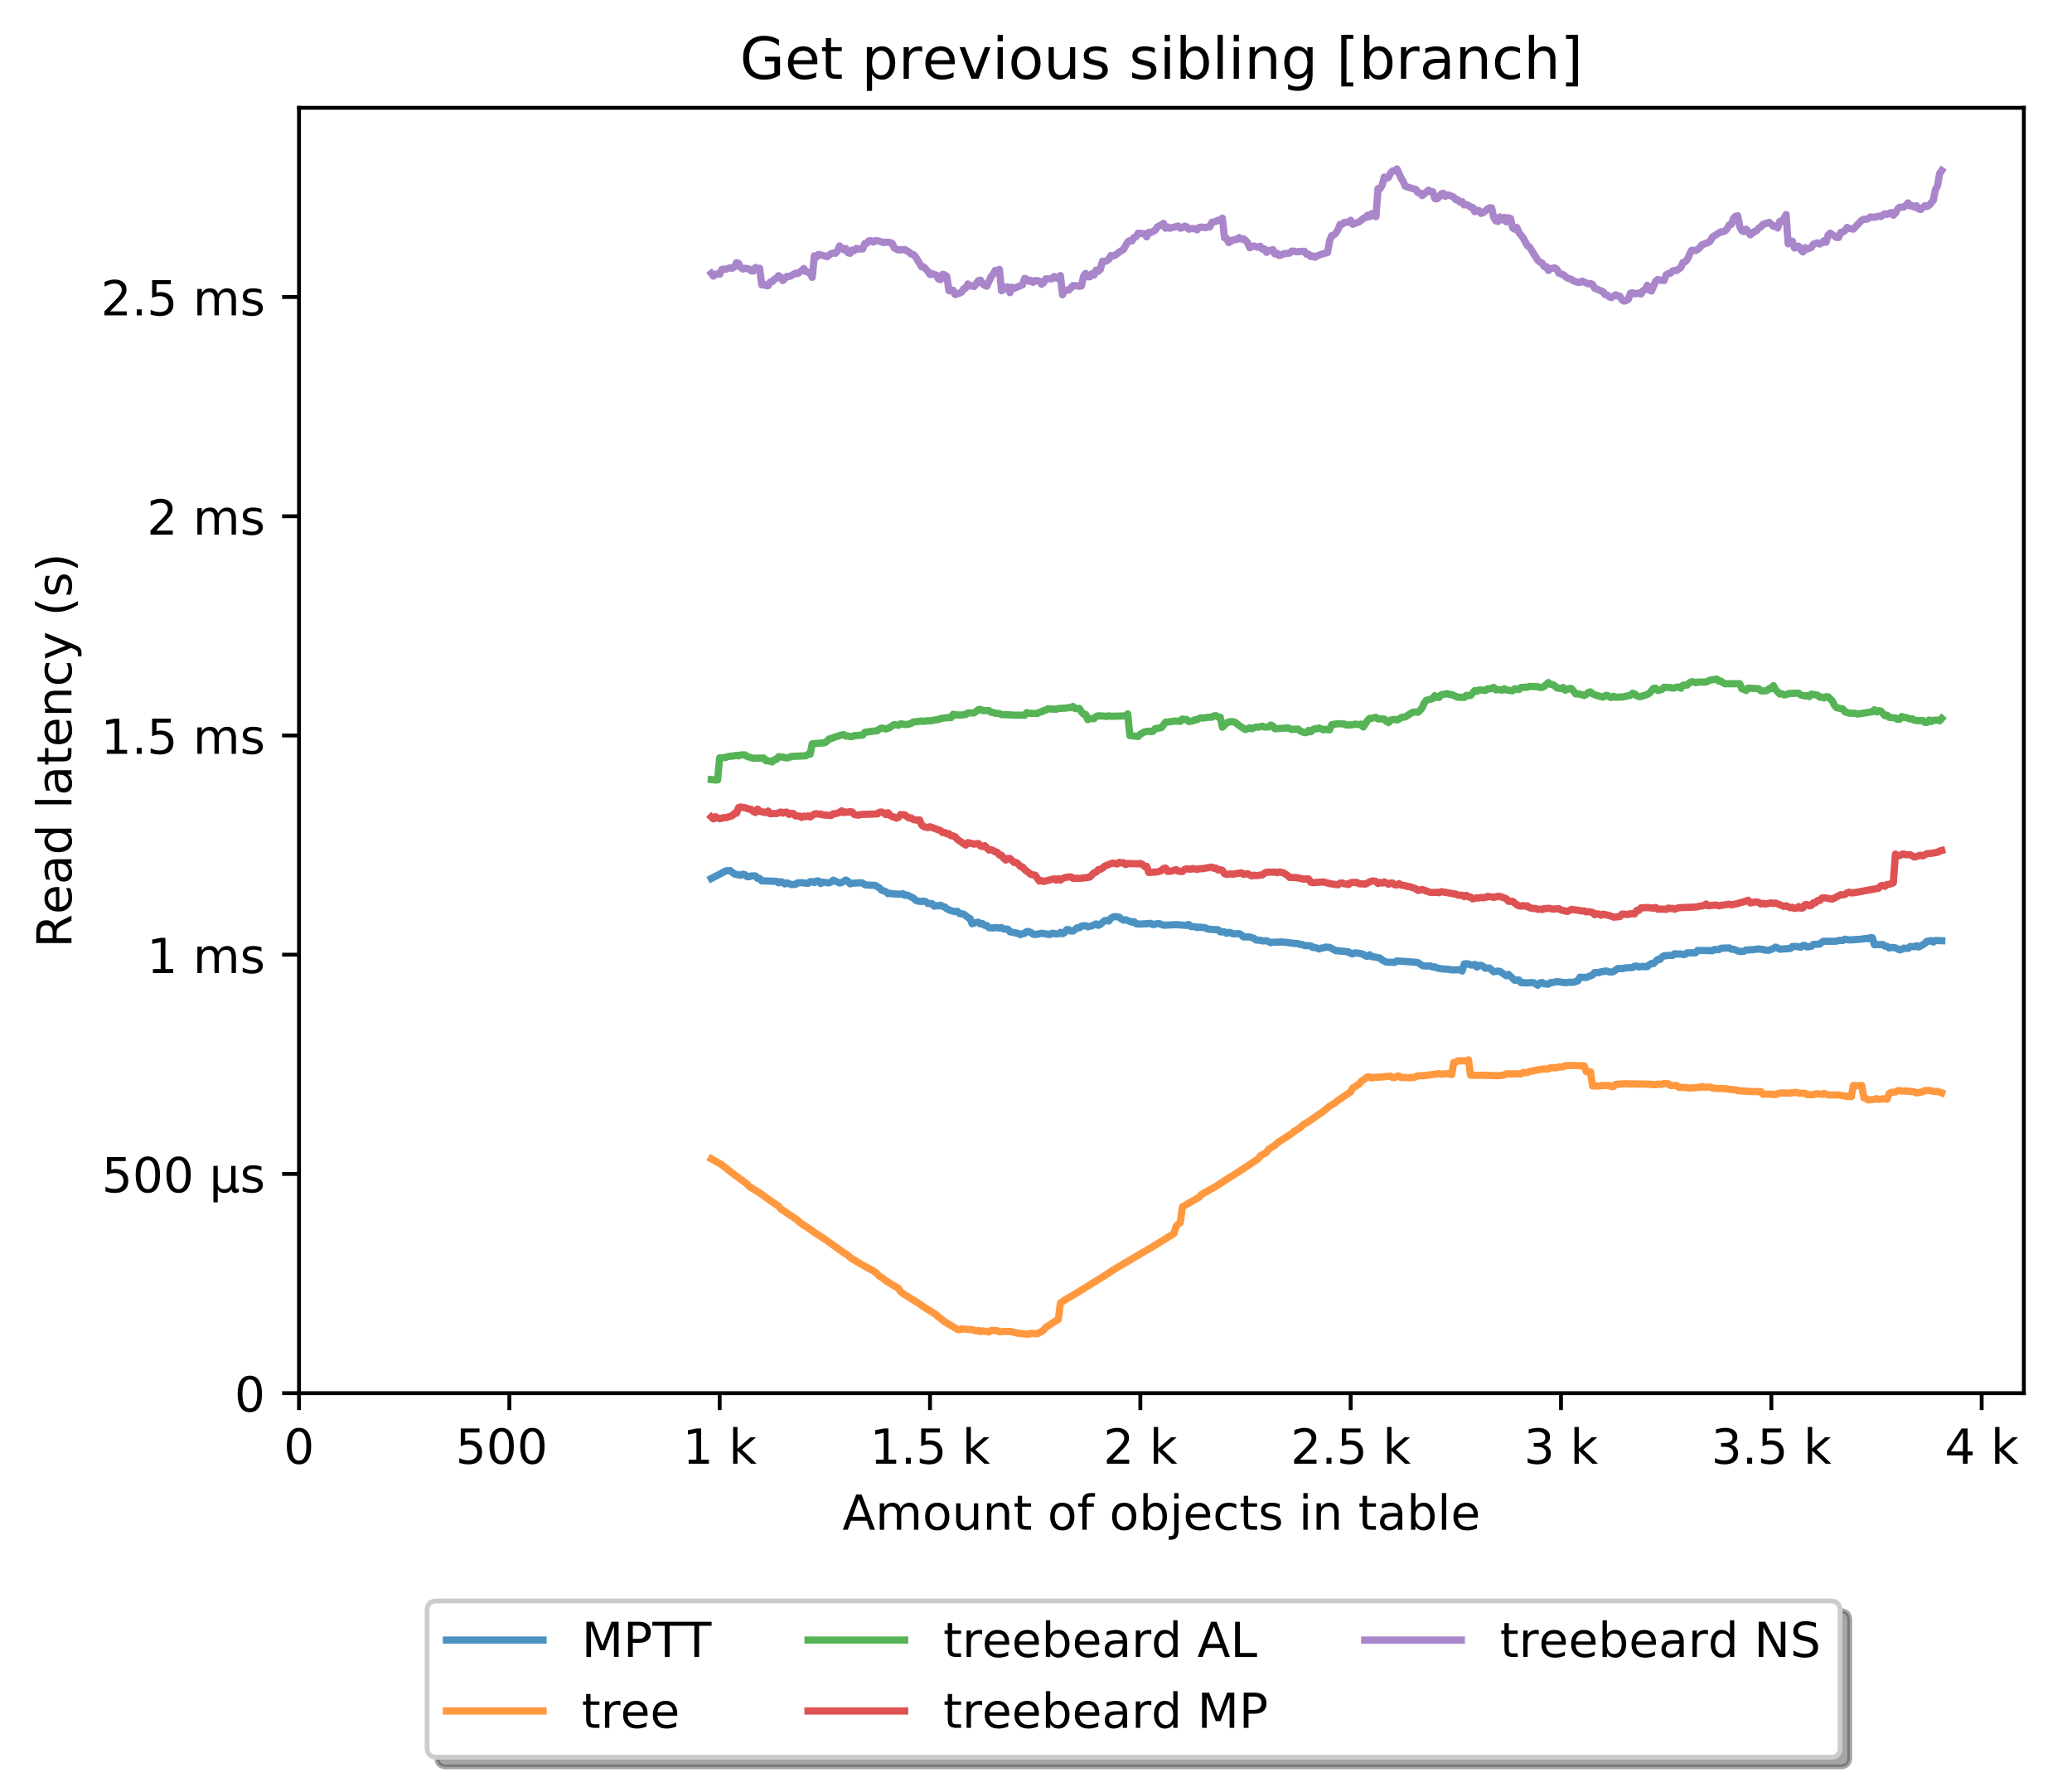 <?xml version="1.0" encoding="utf-8" standalone="no"?>
<!DOCTYPE svg PUBLIC "-//W3C//DTD SVG 1.1//EN"
  "http://www.w3.org/Graphics/SVG/1.1/DTD/svg11.dtd">
<!-- Created with matplotlib (http://matplotlib.org/) -->
<svg height="371pt" version="1.1" viewBox="0 0 429 371" width="429pt" xmlns="http://www.w3.org/2000/svg" xmlns:xlink="http://www.w3.org/1999/xlink">
 <defs>
  <style type="text/css">
*{stroke-linecap:butt;stroke-linejoin:round;}
  </style>
 </defs>
 <g id="figure_1">
  <g id="patch_1">
   <path d="M 0 371.002 
L 429.729 371.002 
L 429.729 0 
L 0 0 
z
" style="fill:#ffffff;"/>
  </g>
  <g id="axes_1">
   <g id="patch_2">
    <path d="M 61.909 288.43 
L 419.029 288.43 
L 419.029 22.318 
L 61.909 22.318 
z
" style="fill:#ffffff;"/>
   </g>
   <g id="matplotlib.axis_1">
    <g id="xtick_1">
     <g id="line2d_1">
      <defs>
       <path d="M 0 0 
L 0 3.5 
" id="m1fc8132caa" style="stroke:#000000;stroke-width:0.8;"/>
      </defs>
      <g>
       <use style="stroke:#000000;stroke-width:0.8;" x="61.909" xlink:href="#m1fc8132caa" y="288.43"/>
      </g>
     </g>
     <g id="text_1">
      <!-- 0 -->
      <defs>
       <path d="M 31.781 66.406 
Q 24.172 66.406 20.328 58.906 
Q 16.5 51.422 16.5 36.375 
Q 16.5 21.391 20.328 13.891 
Q 24.172 6.391 31.781 6.391 
Q 39.453 6.391 43.281 13.891 
Q 47.125 21.391 47.125 36.375 
Q 47.125 51.422 43.281 58.906 
Q 39.453 66.406 31.781 66.406 
z
M 31.781 74.219 
Q 44.047 74.219 50.516 64.516 
Q 56.984 54.828 56.984 36.375 
Q 56.984 17.969 50.516 8.266 
Q 44.047 -1.422 31.781 -1.422 
Q 19.531 -1.422 13.062 8.266 
Q 6.594 17.969 6.594 36.375 
Q 6.594 54.828 13.062 64.516 
Q 19.531 74.219 31.781 74.219 
z
" id="DejaVuSans-30"/>
      </defs>
      <g transform="translate(58.728 303.029)scale(0.1 -0.1)">
       <use xlink:href="#DejaVuSans-30"/>
      </g>
     </g>
    </g>
    <g id="xtick_2">
     <g id="line2d_2">
      <g>
       <use style="stroke:#000000;stroke-width:0.8;" x="105.458" xlink:href="#m1fc8132caa" y="288.43"/>
      </g>
     </g>
     <g id="text_2">
      <!-- 500  -->
      <defs>
       <path d="M 10.797 72.906 
L 49.516 72.906 
L 49.516 64.594 
L 19.828 64.594 
L 19.828 46.734 
Q 21.969 47.469 24.109 47.828 
Q 26.266 48.188 28.422 48.188 
Q 40.625 48.188 47.75 41.5 
Q 54.891 34.812 54.891 23.391 
Q 54.891 11.625 47.562 5.094 
Q 40.234 -1.422 26.906 -1.422 
Q 22.312 -1.422 17.547 -0.641 
Q 12.797 0.141 7.719 1.703 
L 7.719 11.625 
Q 12.109 9.234 16.797 8.062 
Q 21.484 6.891 26.703 6.891 
Q 35.156 6.891 40.078 11.328 
Q 45.016 15.766 45.016 23.391 
Q 45.016 31 40.078 35.438 
Q 35.156 39.891 26.703 39.891 
Q 22.75 39.891 18.812 39.016 
Q 14.891 38.141 10.797 36.281 
z
" id="DejaVuSans-35"/>
       <path id="DejaVuSans-20"/>
      </defs>
      <g transform="translate(94.325 303.029)scale(0.1 -0.1)">
       <use xlink:href="#DejaVuSans-35"/>
       <use x="63.623" xlink:href="#DejaVuSans-30"/>
       <use x="127.246" xlink:href="#DejaVuSans-30"/>
       <use x="190.869" xlink:href="#DejaVuSans-20"/>
      </g>
     </g>
    </g>
    <g id="xtick_3">
     <g id="line2d_3">
      <g>
       <use style="stroke:#000000;stroke-width:0.8;" x="149.007" xlink:href="#m1fc8132caa" y="288.43"/>
      </g>
     </g>
     <g id="text_3">
      <!-- 1 k -->
      <defs>
       <path d="M 12.406 8.297 
L 28.516 8.297 
L 28.516 63.922 
L 10.984 60.406 
L 10.984 69.391 
L 28.422 72.906 
L 38.281 72.906 
L 38.281 8.297 
L 54.391 8.297 
L 54.391 0 
L 12.406 0 
z
" id="DejaVuSans-31"/>
       <path d="M 9.078 75.984 
L 18.109 75.984 
L 18.109 31.109 
L 44.922 54.688 
L 56.391 54.688 
L 27.391 29.109 
L 57.625 0 
L 45.906 0 
L 18.109 26.703 
L 18.109 0 
L 9.078 0 
z
" id="DejaVuSans-6b"/>
      </defs>
      <g transform="translate(141.341 303.029)scale(0.1 -0.1)">
       <use xlink:href="#DejaVuSans-31"/>
       <use x="63.623" xlink:href="#DejaVuSans-20"/>
       <use x="95.41" xlink:href="#DejaVuSans-6b"/>
      </g>
     </g>
    </g>
    <g id="xtick_4">
     <g id="line2d_4">
      <g>
       <use style="stroke:#000000;stroke-width:0.8;" x="192.555" xlink:href="#m1fc8132caa" y="288.43"/>
      </g>
     </g>
     <g id="text_4">
      <!-- 1.5 k -->
      <defs>
       <path d="M 10.688 12.406 
L 21 12.406 
L 21 0 
L 10.688 0 
z
" id="DejaVuSans-2e"/>
      </defs>
      <g transform="translate(180.119 303.029)scale(0.1 -0.1)">
       <use xlink:href="#DejaVuSans-31"/>
       <use x="63.623" xlink:href="#DejaVuSans-2e"/>
       <use x="95.41" xlink:href="#DejaVuSans-35"/>
       <use x="159.033" xlink:href="#DejaVuSans-20"/>
       <use x="190.82" xlink:href="#DejaVuSans-6b"/>
      </g>
     </g>
    </g>
    <g id="xtick_5">
     <g id="line2d_5">
      <g>
       <use style="stroke:#000000;stroke-width:0.8;" x="236.104" xlink:href="#m1fc8132caa" y="288.43"/>
      </g>
     </g>
     <g id="text_5">
      <!-- 2 k -->
      <defs>
       <path d="M 19.188 8.297 
L 53.609 8.297 
L 53.609 0 
L 7.328 0 
L 7.328 8.297 
Q 12.938 14.109 22.625 23.891 
Q 32.328 33.688 34.812 36.531 
Q 39.547 41.844 41.422 45.531 
Q 43.312 49.219 43.312 52.781 
Q 43.312 58.594 39.234 62.25 
Q 35.156 65.922 28.609 65.922 
Q 23.969 65.922 18.812 64.312 
Q 13.672 62.703 7.812 59.422 
L 7.812 69.391 
Q 13.766 71.781 18.938 73 
Q 24.125 74.219 28.422 74.219 
Q 39.75 74.219 46.484 68.547 
Q 53.219 62.891 53.219 53.422 
Q 53.219 48.922 51.531 44.891 
Q 49.859 40.875 45.406 35.406 
Q 44.188 33.984 37.641 27.219 
Q 31.109 20.453 19.188 8.297 
z
" id="DejaVuSans-32"/>
      </defs>
      <g transform="translate(228.438 303.029)scale(0.1 -0.1)">
       <use xlink:href="#DejaVuSans-32"/>
       <use x="63.623" xlink:href="#DejaVuSans-20"/>
       <use x="95.41" xlink:href="#DejaVuSans-6b"/>
      </g>
     </g>
    </g>
    <g id="xtick_6">
     <g id="line2d_6">
      <g>
       <use style="stroke:#000000;stroke-width:0.8;" x="279.652" xlink:href="#m1fc8132caa" y="288.43"/>
      </g>
     </g>
     <g id="text_6">
      <!-- 2.5 k -->
      <g transform="translate(267.216 303.029)scale(0.1 -0.1)">
       <use xlink:href="#DejaVuSans-32"/>
       <use x="63.623" xlink:href="#DejaVuSans-2e"/>
       <use x="95.41" xlink:href="#DejaVuSans-35"/>
       <use x="159.033" xlink:href="#DejaVuSans-20"/>
       <use x="190.82" xlink:href="#DejaVuSans-6b"/>
      </g>
     </g>
    </g>
    <g id="xtick_7">
     <g id="line2d_7">
      <g>
       <use style="stroke:#000000;stroke-width:0.8;" x="323.201" xlink:href="#m1fc8132caa" y="288.43"/>
      </g>
     </g>
     <g id="text_7">
      <!-- 3 k -->
      <defs>
       <path d="M 40.578 39.312 
Q 47.656 37.797 51.625 33 
Q 55.609 28.219 55.609 21.188 
Q 55.609 10.406 48.188 4.484 
Q 40.766 -1.422 27.094 -1.422 
Q 22.516 -1.422 17.656 -0.516 
Q 12.797 0.391 7.625 2.203 
L 7.625 11.719 
Q 11.719 9.328 16.594 8.109 
Q 21.484 6.891 26.812 6.891 
Q 36.078 6.891 40.938 10.547 
Q 45.797 14.203 45.797 21.188 
Q 45.797 27.641 41.281 31.266 
Q 36.766 34.906 28.719 34.906 
L 20.219 34.906 
L 20.219 43.016 
L 29.109 43.016 
Q 36.375 43.016 40.234 45.922 
Q 44.094 48.828 44.094 54.297 
Q 44.094 59.906 40.109 62.906 
Q 36.141 65.922 28.719 65.922 
Q 24.656 65.922 20.016 65.031 
Q 15.375 64.156 9.812 62.312 
L 9.812 71.094 
Q 15.438 72.656 20.344 73.438 
Q 25.25 74.219 29.594 74.219 
Q 40.828 74.219 47.359 69.109 
Q 53.906 64.016 53.906 55.328 
Q 53.906 49.266 50.438 45.094 
Q 46.969 40.922 40.578 39.312 
z
" id="DejaVuSans-33"/>
      </defs>
      <g transform="translate(315.535 303.029)scale(0.1 -0.1)">
       <use xlink:href="#DejaVuSans-33"/>
       <use x="63.623" xlink:href="#DejaVuSans-20"/>
       <use x="95.41" xlink:href="#DejaVuSans-6b"/>
      </g>
     </g>
    </g>
    <g id="xtick_8">
     <g id="line2d_8">
      <g>
       <use style="stroke:#000000;stroke-width:0.8;" x="366.749" xlink:href="#m1fc8132caa" y="288.43"/>
      </g>
     </g>
     <g id="text_8">
      <!-- 3.5 k -->
      <g transform="translate(354.313 303.029)scale(0.1 -0.1)">
       <use xlink:href="#DejaVuSans-33"/>
       <use x="63.623" xlink:href="#DejaVuSans-2e"/>
       <use x="95.41" xlink:href="#DejaVuSans-35"/>
       <use x="159.033" xlink:href="#DejaVuSans-20"/>
       <use x="190.82" xlink:href="#DejaVuSans-6b"/>
      </g>
     </g>
    </g>
    <g id="xtick_9">
     <g id="line2d_9">
      <g>
       <use style="stroke:#000000;stroke-width:0.8;" x="410.298" xlink:href="#m1fc8132caa" y="288.43"/>
      </g>
     </g>
     <g id="text_9">
      <!-- 4 k -->
      <defs>
       <path d="M 37.797 64.312 
L 12.891 25.391 
L 37.797 25.391 
z
M 35.203 72.906 
L 47.609 72.906 
L 47.609 25.391 
L 58.016 25.391 
L 58.016 17.188 
L 47.609 17.188 
L 47.609 0 
L 37.797 0 
L 37.797 17.188 
L 4.891 17.188 
L 4.891 26.703 
z
" id="DejaVuSans-34"/>
      </defs>
      <g transform="translate(402.632 303.029)scale(0.1 -0.1)">
       <use xlink:href="#DejaVuSans-34"/>
       <use x="63.623" xlink:href="#DejaVuSans-20"/>
       <use x="95.41" xlink:href="#DejaVuSans-6b"/>
      </g>
     </g>
    </g>
    <g id="text_10">
     <!-- Amount of objects in table -->
     <defs>
      <path d="M 34.188 63.188 
L 20.797 26.906 
L 47.609 26.906 
z
M 28.609 72.906 
L 39.797 72.906 
L 67.578 0 
L 57.328 0 
L 50.688 18.703 
L 17.828 18.703 
L 11.188 0 
L 0.781 0 
z
" id="DejaVuSans-41"/>
      <path d="M 52 44.188 
Q 55.375 50.25 60.062 53.125 
Q 64.75 56 71.094 56 
Q 79.641 56 84.281 50.016 
Q 88.922 44.047 88.922 33.016 
L 88.922 0 
L 79.891 0 
L 79.891 32.719 
Q 79.891 40.578 77.094 44.375 
Q 74.312 48.188 68.609 48.188 
Q 61.625 48.188 57.562 43.547 
Q 53.516 38.922 53.516 30.906 
L 53.516 0 
L 44.484 0 
L 44.484 32.719 
Q 44.484 40.625 41.703 44.406 
Q 38.922 48.188 33.109 48.188 
Q 26.219 48.188 22.156 43.531 
Q 18.109 38.875 18.109 30.906 
L 18.109 0 
L 9.078 0 
L 9.078 54.688 
L 18.109 54.688 
L 18.109 46.188 
Q 21.188 51.219 25.484 53.609 
Q 29.781 56 35.688 56 
Q 41.656 56 45.828 52.969 
Q 50 49.953 52 44.188 
z
" id="DejaVuSans-6d"/>
      <path d="M 30.609 48.391 
Q 23.391 48.391 19.188 42.75 
Q 14.984 37.109 14.984 27.297 
Q 14.984 17.484 19.156 11.844 
Q 23.344 6.203 30.609 6.203 
Q 37.797 6.203 41.984 11.859 
Q 46.188 17.531 46.188 27.297 
Q 46.188 37.016 41.984 42.703 
Q 37.797 48.391 30.609 48.391 
z
M 30.609 56 
Q 42.328 56 49.016 48.375 
Q 55.719 40.766 55.719 27.297 
Q 55.719 13.875 49.016 6.219 
Q 42.328 -1.422 30.609 -1.422 
Q 18.844 -1.422 12.172 6.219 
Q 5.516 13.875 5.516 27.297 
Q 5.516 40.766 12.172 48.375 
Q 18.844 56 30.609 56 
z
" id="DejaVuSans-6f"/>
      <path d="M 8.5 21.578 
L 8.5 54.688 
L 17.484 54.688 
L 17.484 21.922 
Q 17.484 14.156 20.5 10.266 
Q 23.531 6.391 29.594 6.391 
Q 36.859 6.391 41.078 11.031 
Q 45.312 15.672 45.312 23.688 
L 45.312 54.688 
L 54.297 54.688 
L 54.297 0 
L 45.312 0 
L 45.312 8.406 
Q 42.047 3.422 37.719 1 
Q 33.406 -1.422 27.688 -1.422 
Q 18.266 -1.422 13.375 4.438 
Q 8.5 10.297 8.5 21.578 
z
M 31.109 56 
z
" id="DejaVuSans-75"/>
      <path d="M 54.891 33.016 
L 54.891 0 
L 45.906 0 
L 45.906 32.719 
Q 45.906 40.484 42.875 44.328 
Q 39.844 48.188 33.797 48.188 
Q 26.516 48.188 22.312 43.547 
Q 18.109 38.922 18.109 30.906 
L 18.109 0 
L 9.078 0 
L 9.078 54.688 
L 18.109 54.688 
L 18.109 46.188 
Q 21.344 51.125 25.703 53.562 
Q 30.078 56 35.797 56 
Q 45.219 56 50.047 50.172 
Q 54.891 44.344 54.891 33.016 
z
" id="DejaVuSans-6e"/>
      <path d="M 18.312 70.219 
L 18.312 54.688 
L 36.812 54.688 
L 36.812 47.703 
L 18.312 47.703 
L 18.312 18.016 
Q 18.312 11.328 20.141 9.422 
Q 21.969 7.516 27.594 7.516 
L 36.812 7.516 
L 36.812 0 
L 27.594 0 
Q 17.188 0 13.234 3.875 
Q 9.281 7.766 9.281 18.016 
L 9.281 47.703 
L 2.688 47.703 
L 2.688 54.688 
L 9.281 54.688 
L 9.281 70.219 
z
" id="DejaVuSans-74"/>
      <path d="M 37.109 75.984 
L 37.109 68.5 
L 28.516 68.5 
Q 23.688 68.5 21.797 66.547 
Q 19.922 64.594 19.922 59.516 
L 19.922 54.688 
L 34.719 54.688 
L 34.719 47.703 
L 19.922 47.703 
L 19.922 0 
L 10.891 0 
L 10.891 47.703 
L 2.297 47.703 
L 2.297 54.688 
L 10.891 54.688 
L 10.891 58.5 
Q 10.891 67.625 15.141 71.797 
Q 19.391 75.984 28.609 75.984 
z
" id="DejaVuSans-66"/>
      <path d="M 48.688 27.297 
Q 48.688 37.203 44.609 42.844 
Q 40.531 48.484 33.406 48.484 
Q 26.266 48.484 22.188 42.844 
Q 18.109 37.203 18.109 27.297 
Q 18.109 17.391 22.188 11.75 
Q 26.266 6.109 33.406 6.109 
Q 40.531 6.109 44.609 11.75 
Q 48.688 17.391 48.688 27.297 
z
M 18.109 46.391 
Q 20.953 51.266 25.266 53.625 
Q 29.594 56 35.594 56 
Q 45.562 56 51.781 48.094 
Q 58.016 40.188 58.016 27.297 
Q 58.016 14.406 51.781 6.484 
Q 45.562 -1.422 35.594 -1.422 
Q 29.594 -1.422 25.266 0.953 
Q 20.953 3.328 18.109 8.203 
L 18.109 0 
L 9.078 0 
L 9.078 75.984 
L 18.109 75.984 
z
" id="DejaVuSans-62"/>
      <path d="M 9.422 54.688 
L 18.406 54.688 
L 18.406 -0.984 
Q 18.406 -11.422 14.422 -16.109 
Q 10.453 -20.797 1.609 -20.797 
L -1.812 -20.797 
L -1.812 -13.188 
L 0.594 -13.188 
Q 5.719 -13.188 7.562 -10.812 
Q 9.422 -8.453 9.422 -0.984 
z
M 9.422 75.984 
L 18.406 75.984 
L 18.406 64.594 
L 9.422 64.594 
z
" id="DejaVuSans-6a"/>
      <path d="M 56.203 29.594 
L 56.203 25.203 
L 14.891 25.203 
Q 15.484 15.922 20.484 11.062 
Q 25.484 6.203 34.422 6.203 
Q 39.594 6.203 44.453 7.469 
Q 49.312 8.734 54.109 11.281 
L 54.109 2.781 
Q 49.266 0.734 44.188 -0.344 
Q 39.109 -1.422 33.891 -1.422 
Q 20.797 -1.422 13.156 6.188 
Q 5.516 13.812 5.516 26.812 
Q 5.516 40.234 12.766 48.109 
Q 20.016 56 32.328 56 
Q 43.359 56 49.781 48.891 
Q 56.203 41.797 56.203 29.594 
z
M 47.219 32.234 
Q 47.125 39.594 43.094 43.984 
Q 39.062 48.391 32.422 48.391 
Q 24.906 48.391 20.391 44.141 
Q 15.875 39.891 15.188 32.172 
z
" id="DejaVuSans-65"/>
      <path d="M 48.781 52.594 
L 48.781 44.188 
Q 44.969 46.297 41.141 47.344 
Q 37.312 48.391 33.406 48.391 
Q 24.656 48.391 19.812 42.844 
Q 14.984 37.312 14.984 27.297 
Q 14.984 17.281 19.812 11.734 
Q 24.656 6.203 33.406 6.203 
Q 37.312 6.203 41.141 7.25 
Q 44.969 8.297 48.781 10.406 
L 48.781 2.094 
Q 45.016 0.344 40.984 -0.531 
Q 36.969 -1.422 32.422 -1.422 
Q 20.062 -1.422 12.781 6.344 
Q 5.516 14.109 5.516 27.297 
Q 5.516 40.672 12.859 48.328 
Q 20.219 56 33.016 56 
Q 37.156 56 41.109 55.141 
Q 45.062 54.297 48.781 52.594 
z
" id="DejaVuSans-63"/>
      <path d="M 44.281 53.078 
L 44.281 44.578 
Q 40.484 46.531 36.375 47.5 
Q 32.281 48.484 27.875 48.484 
Q 21.188 48.484 17.844 46.438 
Q 14.5 44.391 14.5 40.281 
Q 14.5 37.156 16.891 35.375 
Q 19.281 33.594 26.516 31.984 
L 29.594 31.297 
Q 39.156 29.25 43.188 25.516 
Q 47.219 21.781 47.219 15.094 
Q 47.219 7.469 41.188 3.016 
Q 35.156 -1.422 24.609 -1.422 
Q 20.219 -1.422 15.453 -0.562 
Q 10.688 0.297 5.422 2 
L 5.422 11.281 
Q 10.406 8.688 15.234 7.391 
Q 20.062 6.109 24.812 6.109 
Q 31.156 6.109 34.562 8.281 
Q 37.984 10.453 37.984 14.406 
Q 37.984 18.062 35.516 20.016 
Q 33.062 21.969 24.703 23.781 
L 21.578 24.516 
Q 13.234 26.266 9.516 29.906 
Q 5.812 33.547 5.812 39.891 
Q 5.812 47.609 11.281 51.797 
Q 16.75 56 26.812 56 
Q 31.781 56 36.172 55.266 
Q 40.578 54.547 44.281 53.078 
z
" id="DejaVuSans-73"/>
      <path d="M 9.422 54.688 
L 18.406 54.688 
L 18.406 0 
L 9.422 0 
z
M 9.422 75.984 
L 18.406 75.984 
L 18.406 64.594 
L 9.422 64.594 
z
" id="DejaVuSans-69"/>
      <path d="M 34.281 27.484 
Q 23.391 27.484 19.188 25 
Q 14.984 22.516 14.984 16.5 
Q 14.984 11.719 18.141 8.906 
Q 21.297 6.109 26.703 6.109 
Q 34.188 6.109 38.703 11.406 
Q 43.219 16.703 43.219 25.484 
L 43.219 27.484 
z
M 52.203 31.203 
L 52.203 0 
L 43.219 0 
L 43.219 8.297 
Q 40.141 3.328 35.547 0.953 
Q 30.953 -1.422 24.312 -1.422 
Q 15.922 -1.422 10.953 3.297 
Q 6 8.016 6 15.922 
Q 6 25.141 12.172 29.828 
Q 18.359 34.516 30.609 34.516 
L 43.219 34.516 
L 43.219 35.406 
Q 43.219 41.609 39.141 45 
Q 35.062 48.391 27.688 48.391 
Q 23 48.391 18.547 47.266 
Q 14.109 46.141 10.016 43.891 
L 10.016 52.203 
Q 14.938 54.109 19.578 55.047 
Q 24.219 56 28.609 56 
Q 40.484 56 46.344 49.844 
Q 52.203 43.703 52.203 31.203 
z
" id="DejaVuSans-61"/>
      <path d="M 9.422 75.984 
L 18.406 75.984 
L 18.406 0 
L 9.422 0 
z
" id="DejaVuSans-6c"/>
     </defs>
     <g transform="translate(174.411 316.707)scale(0.1 -0.1)">
      <use xlink:href="#DejaVuSans-41"/>
      <use x="68.408" xlink:href="#DejaVuSans-6d"/>
      <use x="165.82" xlink:href="#DejaVuSans-6f"/>
      <use x="227.002" xlink:href="#DejaVuSans-75"/>
      <use x="290.381" xlink:href="#DejaVuSans-6e"/>
      <use x="353.76" xlink:href="#DejaVuSans-74"/>
      <use x="392.969" xlink:href="#DejaVuSans-20"/>
      <use x="424.756" xlink:href="#DejaVuSans-6f"/>
      <use x="485.938" xlink:href="#DejaVuSans-66"/>
      <use x="521.143" xlink:href="#DejaVuSans-20"/>
      <use x="552.93" xlink:href="#DejaVuSans-6f"/>
      <use x="614.111" xlink:href="#DejaVuSans-62"/>
      <use x="677.588" xlink:href="#DejaVuSans-6a"/>
      <use x="705.371" xlink:href="#DejaVuSans-65"/>
      <use x="766.895" xlink:href="#DejaVuSans-63"/>
      <use x="821.875" xlink:href="#DejaVuSans-74"/>
      <use x="861.084" xlink:href="#DejaVuSans-73"/>
      <use x="913.184" xlink:href="#DejaVuSans-20"/>
      <use x="944.971" xlink:href="#DejaVuSans-69"/>
      <use x="972.754" xlink:href="#DejaVuSans-6e"/>
      <use x="1036.133" xlink:href="#DejaVuSans-20"/>
      <use x="1067.92" xlink:href="#DejaVuSans-74"/>
      <use x="1107.129" xlink:href="#DejaVuSans-61"/>
      <use x="1168.408" xlink:href="#DejaVuSans-62"/>
      <use x="1231.885" xlink:href="#DejaVuSans-6c"/>
      <use x="1259.668" xlink:href="#DejaVuSans-65"/>
     </g>
    </g>
   </g>
   <g id="matplotlib.axis_2">
    <g id="ytick_1">
     <g id="line2d_10">
      <defs>
       <path d="M 0 0 
L -3.5 0 
" id="madf7e49aac" style="stroke:#000000;stroke-width:0.8;"/>
      </defs>
      <g>
       <use style="stroke:#000000;stroke-width:0.8;" x="61.909" xlink:href="#madf7e49aac" y="288.43"/>
      </g>
     </g>
     <g id="text_11">
      <!-- 0 -->
      <g transform="translate(48.547 292.229)scale(0.1 -0.1)">
       <use xlink:href="#DejaVuSans-30"/>
      </g>
     </g>
    </g>
    <g id="ytick_2">
     <g id="line2d_11">
      <g>
       <use style="stroke:#000000;stroke-width:0.8;" x="61.909" xlink:href="#madf7e49aac" y="243.042"/>
      </g>
     </g>
     <g id="text_12">
      <!-- 500 µs -->
      <defs>
       <path d="M 8.5 -20.797 
L 8.5 54.688 
L 17.484 54.688 
L 17.484 20.703 
Q 17.484 13.625 20.844 10 
Q 24.219 6.391 30.812 6.391 
Q 38.031 6.391 41.672 10.484 
Q 45.312 14.594 45.312 22.797 
L 45.312 54.688 
L 54.297 54.688 
L 54.297 12.594 
Q 54.297 9.672 55.141 8.281 
Q 56 6.891 57.812 6.891 
Q 58.25 6.891 59.031 7.156 
Q 59.812 7.422 61.188 8.016 
L 61.188 0.781 
Q 59.188 -0.344 57.391 -0.875 
Q 55.609 -1.422 53.906 -1.422 
Q 50.531 -1.422 48.531 0.484 
Q 46.531 2.391 45.797 6.297 
Q 43.359 2.438 39.812 0.5 
Q 36.281 -1.422 31.5 -1.422 
Q 26.516 -1.422 23.016 0.484 
Q 19.531 2.391 17.484 6.203 
L 17.484 -20.797 
z
" id="DejaVuSans-b5"/>
      </defs>
      <g transform="translate(21.072 246.841)scale(0.1 -0.1)">
       <use xlink:href="#DejaVuSans-35"/>
       <use x="63.623" xlink:href="#DejaVuSans-30"/>
       <use x="127.246" xlink:href="#DejaVuSans-30"/>
       <use x="190.869" xlink:href="#DejaVuSans-20"/>
       <use x="222.656" xlink:href="#DejaVuSans-b5"/>
       <use x="286.279" xlink:href="#DejaVuSans-73"/>
      </g>
     </g>
    </g>
    <g id="ytick_3">
     <g id="line2d_12">
      <g>
       <use style="stroke:#000000;stroke-width:0.8;" x="61.909" xlink:href="#madf7e49aac" y="197.654"/>
      </g>
     </g>
     <g id="text_13">
      <!-- 1 ms -->
      <g transform="translate(30.419 201.454)scale(0.1 -0.1)">
       <use xlink:href="#DejaVuSans-31"/>
       <use x="63.623" xlink:href="#DejaVuSans-20"/>
       <use x="95.41" xlink:href="#DejaVuSans-6d"/>
       <use x="192.822" xlink:href="#DejaVuSans-73"/>
      </g>
     </g>
    </g>
    <g id="ytick_4">
     <g id="line2d_13">
      <g>
       <use style="stroke:#000000;stroke-width:0.8;" x="61.909" xlink:href="#madf7e49aac" y="152.267"/>
      </g>
     </g>
     <g id="text_14">
      <!-- 1.5 ms -->
      <g transform="translate(20.878 156.066)scale(0.1 -0.1)">
       <use xlink:href="#DejaVuSans-31"/>
       <use x="63.623" xlink:href="#DejaVuSans-2e"/>
       <use x="95.41" xlink:href="#DejaVuSans-35"/>
       <use x="159.033" xlink:href="#DejaVuSans-20"/>
       <use x="190.82" xlink:href="#DejaVuSans-6d"/>
       <use x="288.232" xlink:href="#DejaVuSans-73"/>
      </g>
     </g>
    </g>
    <g id="ytick_5">
     <g id="line2d_14">
      <g>
       <use style="stroke:#000000;stroke-width:0.8;" x="61.909" xlink:href="#madf7e49aac" y="106.879"/>
      </g>
     </g>
     <g id="text_15">
      <!-- 2 ms -->
      <g transform="translate(30.419 110.678)scale(0.1 -0.1)">
       <use xlink:href="#DejaVuSans-32"/>
       <use x="63.623" xlink:href="#DejaVuSans-20"/>
       <use x="95.41" xlink:href="#DejaVuSans-6d"/>
       <use x="192.822" xlink:href="#DejaVuSans-73"/>
      </g>
     </g>
    </g>
    <g id="ytick_6">
     <g id="line2d_15">
      <g>
       <use style="stroke:#000000;stroke-width:0.8;" x="61.909" xlink:href="#madf7e49aac" y="61.491"/>
      </g>
     </g>
     <g id="text_16">
      <!-- 2.5 ms -->
      <g transform="translate(20.878 65.29)scale(0.1 -0.1)">
       <use xlink:href="#DejaVuSans-32"/>
       <use x="63.623" xlink:href="#DejaVuSans-2e"/>
       <use x="95.41" xlink:href="#DejaVuSans-35"/>
       <use x="159.033" xlink:href="#DejaVuSans-20"/>
       <use x="190.82" xlink:href="#DejaVuSans-6d"/>
       <use x="288.232" xlink:href="#DejaVuSans-73"/>
      </g>
     </g>
    </g>
    <g id="text_17">
     <!-- Read latency (s) -->
     <defs>
      <path d="M 44.391 34.188 
Q 47.562 33.109 50.562 29.594 
Q 53.562 26.078 56.594 19.922 
L 66.609 0 
L 56 0 
L 46.688 18.703 
Q 43.062 26.031 39.672 28.422 
Q 36.281 30.812 30.422 30.812 
L 19.672 30.812 
L 19.672 0 
L 9.812 0 
L 9.812 72.906 
L 32.078 72.906 
Q 44.578 72.906 50.734 67.672 
Q 56.891 62.453 56.891 51.906 
Q 56.891 45.016 53.688 40.469 
Q 50.484 35.938 44.391 34.188 
z
M 19.672 64.797 
L 19.672 38.922 
L 32.078 38.922 
Q 39.203 38.922 42.844 42.219 
Q 46.484 45.516 46.484 51.906 
Q 46.484 58.297 42.844 61.547 
Q 39.203 64.797 32.078 64.797 
z
" id="DejaVuSans-52"/>
      <path d="M 45.406 46.391 
L 45.406 75.984 
L 54.391 75.984 
L 54.391 0 
L 45.406 0 
L 45.406 8.203 
Q 42.578 3.328 38.25 0.953 
Q 33.938 -1.422 27.875 -1.422 
Q 17.969 -1.422 11.734 6.484 
Q 5.516 14.406 5.516 27.297 
Q 5.516 40.188 11.734 48.094 
Q 17.969 56 27.875 56 
Q 33.938 56 38.25 53.625 
Q 42.578 51.266 45.406 46.391 
z
M 14.797 27.297 
Q 14.797 17.391 18.875 11.75 
Q 22.953 6.109 30.078 6.109 
Q 37.203 6.109 41.297 11.75 
Q 45.406 17.391 45.406 27.297 
Q 45.406 37.203 41.297 42.844 
Q 37.203 48.484 30.078 48.484 
Q 22.953 48.484 18.875 42.844 
Q 14.797 37.203 14.797 27.297 
z
" id="DejaVuSans-64"/>
      <path d="M 32.172 -5.078 
Q 28.375 -14.844 24.75 -17.812 
Q 21.141 -20.797 15.094 -20.797 
L 7.906 -20.797 
L 7.906 -13.281 
L 13.188 -13.281 
Q 16.891 -13.281 18.938 -11.516 
Q 21 -9.766 23.484 -3.219 
L 25.094 0.875 
L 2.984 54.688 
L 12.5 54.688 
L 29.594 11.922 
L 46.688 54.688 
L 56.203 54.688 
z
" id="DejaVuSans-79"/>
      <path d="M 31 75.875 
Q 24.469 64.656 21.281 53.656 
Q 18.109 42.672 18.109 31.391 
Q 18.109 20.125 21.312 9.062 
Q 24.516 -2 31 -13.188 
L 23.188 -13.188 
Q 15.875 -1.703 12.234 9.375 
Q 8.594 20.453 8.594 31.391 
Q 8.594 42.281 12.203 53.312 
Q 15.828 64.359 23.188 75.875 
z
" id="DejaVuSans-28"/>
      <path d="M 8.016 75.875 
L 15.828 75.875 
Q 23.141 64.359 26.781 53.312 
Q 30.422 42.281 30.422 31.391 
Q 30.422 20.453 26.781 9.375 
Q 23.141 -1.703 15.828 -13.188 
L 8.016 -13.188 
Q 14.5 -2 17.703 9.062 
Q 20.906 20.125 20.906 31.391 
Q 20.906 42.672 17.703 53.656 
Q 14.5 64.656 8.016 75.875 
z
" id="DejaVuSans-29"/>
     </defs>
     <g transform="translate(14.798 196.212)rotate(-90)scale(0.1 -0.1)">
      <use xlink:href="#DejaVuSans-52"/>
      <use x="69.42" xlink:href="#DejaVuSans-65"/>
      <use x="130.943" xlink:href="#DejaVuSans-61"/>
      <use x="192.223" xlink:href="#DejaVuSans-64"/>
      <use x="255.699" xlink:href="#DejaVuSans-20"/>
      <use x="287.486" xlink:href="#DejaVuSans-6c"/>
      <use x="315.27" xlink:href="#DejaVuSans-61"/>
      <use x="376.549" xlink:href="#DejaVuSans-74"/>
      <use x="415.758" xlink:href="#DejaVuSans-65"/>
      <use x="477.281" xlink:href="#DejaVuSans-6e"/>
      <use x="540.66" xlink:href="#DejaVuSans-63"/>
      <use x="595.641" xlink:href="#DejaVuSans-79"/>
      <use x="654.82" xlink:href="#DejaVuSans-20"/>
      <use x="686.607" xlink:href="#DejaVuSans-28"/>
      <use x="725.621" xlink:href="#DejaVuSans-73"/>
      <use x="777.721" xlink:href="#DejaVuSans-29"/>
     </g>
    </g>
   </g>
   <g id="line2d_16">
    <path clip-path="url(#pefade73ff0)" d="M 147.265 181.873 
L 149.877 180.525 
L 150.313 180.287 
L 151.184 180.241 
L 152.055 180.933 
L 153.361 181.213 
L 153.797 180.977 
L 154.232 181.076 
L 154.668 181.475 
L 155.103 181.522 
L 155.539 181.339 
L 156.41 181.346 
L 156.845 181.868 
L 157.281 181.859 
L 157.716 182.357 
L 160.765 182.467 
L 161.2 182.782 
L 161.636 182.535 
L 162.071 182.693 
L 162.507 183.006 
L 162.942 182.78 
L 163.813 183.129 
L 164.684 183.101 
L 165.119 182.782 
L 165.99 182.741 
L 167.297 182.901 
L 167.732 182.536 
L 168.168 182.518 
L 168.603 182.729 
L 169.039 182.399 
L 169.474 182.388 
L 169.91 182.926 
L 170.345 182.635 
L 171.216 182.75 
L 171.652 182.78 
L 172.087 182.586 
L 172.523 182.232 
L 173.829 182.805 
L 174.265 182.712 
L 175.136 182.2 
L 175.571 182.449 
L 176.007 182.99 
L 176.442 182.868 
L 177.749 182.783 
L 178.184 182.743 
L 178.62 182.842 
L 179.055 183.161 
L 179.926 183.252 
L 181.232 183.305 
L 182.103 183.842 
L 182.539 184.285 
L 183.41 184.599 
L 183.845 185.002 
L 184.281 184.933 
L 184.716 185.043 
L 185.587 185.09 
L 186.458 185.138 
L 186.894 185.027 
L 187.329 185.36 
L 187.765 185.288 
L 189.071 185.899 
L 189.507 186.309 
L 189.942 186.546 
L 190.813 186.636 
L 191.249 186.556 
L 191.684 186.667 
L 192.12 187.052 
L 192.991 187.09 
L 193.426 187.61 
L 193.862 187.481 
L 194.297 187.543 
L 194.732 187.399 
L 195.168 187.679 
L 195.603 187.766 
L 196.039 188.156 
L 196.91 188.541 
L 197.781 188.748 
L 198.216 188.663 
L 198.652 189.132 
L 199.523 189.259 
L 200.394 189.919 
L 200.829 190.135 
L 201.265 191.251 
L 202.136 190.979 
L 202.571 190.934 
L 203.007 191.286 
L 203.442 191.219 
L 203.878 191.581 
L 204.313 191.601 
L 204.749 192.059 
L 205.62 192.131 
L 206.055 192.022 
L 206.926 192.135 
L 207.362 192.043 
L 207.797 192.333 
L 208.668 192.368 
L 209.104 192.909 
L 210.845 193.258 
L 211.281 193.511 
L 211.716 193.302 
L 212.152 193.228 
L 212.587 192.852 
L 213.023 192.891 
L 213.458 193.057 
L 213.894 193.406 
L 214.329 193.486 
L 215.636 193.222 
L 217.378 193.475 
L 217.813 193.208 
L 218.684 193.347 
L 219.12 193.33 
L 219.555 193.026 
L 219.991 193.317 
L 220.426 193.068 
L 220.862 192.456 
L 221.297 192.482 
L 221.733 192.765 
L 222.168 192.745 
L 223.039 192.077 
L 223.475 192.097 
L 223.91 191.724 
L 224.781 191.64 
L 225.216 191.88 
L 226.087 191.659 
L 226.958 191.267 
L 227.394 191.579 
L 227.829 191.377 
L 228.7 190.6 
L 229.136 190.55 
L 229.571 190.679 
L 230.007 190.104 
L 230.442 189.859 
L 230.878 189.748 
L 231.749 189.887 
L 232.184 190.281 
L 232.62 190.495 
L 233.055 190.412 
L 234.362 190.922 
L 234.797 190.798 
L 235.233 191.252 
L 236.104 191.315 
L 238.281 191.171 
L 238.717 191.435 
L 239.588 191.223 
L 240.023 191.22 
L 240.894 191.547 
L 242.636 191.48 
L 243.507 191.423 
L 245.684 191.585 
L 246.12 191.388 
L 246.555 191.819 
L 247.426 191.861 
L 247.862 192.037 
L 248.297 191.935 
L 249.604 192.086 
L 250.039 192.348 
L 251.346 192.455 
L 252.217 192.487 
L 252.652 192.927 
L 253.523 192.916 
L 253.959 193.223 
L 254.394 193.047 
L 254.83 193.08 
L 255.265 193.335 
L 256.571 193.295 
L 257.007 193.527 
L 257.442 193.964 
L 258.749 193.987 
L 259.62 194.256 
L 260.055 194.612 
L 260.926 194.663 
L 261.362 194.801 
L 262.233 194.752 
L 263.104 195.162 
L 263.539 195.074 
L 264.41 195.069 
L 265.281 195.016 
L 266.152 195.086 
L 268.33 195.35 
L 268.765 195.353 
L 269.201 195.531 
L 269.636 195.543 
L 270.072 195.751 
L 271.378 195.811 
L 271.813 196.17 
L 272.249 196.136 
L 273.12 196.465 
L 273.555 196.267 
L 273.991 196.26 
L 274.426 196.077 
L 275.297 196.136 
L 276.604 196.854 
L 277.039 196.779 
L 277.475 196.929 
L 278.346 196.928 
L 278.781 197.054 
L 279.217 197.063 
L 279.652 197.408 
L 280.088 197.488 
L 280.523 197.265 
L 281.394 197.356 
L 282.265 197.558 
L 282.701 197.891 
L 283.136 197.996 
L 283.572 197.653 
L 284.007 198.039 
L 285.314 198.255 
L 285.749 198.369 
L 286.184 198.77 
L 287.055 199.19 
L 288.797 199.232 
L 289.233 198.941 
L 292.717 199.185 
L 293.588 199.309 
L 294.459 199.882 
L 294.894 199.991 
L 296.201 199.987 
L 296.636 200.204 
L 297.072 200.165 
L 297.507 200.4 
L 298.378 200.569 
L 299.249 200.647 
L 299.685 200.64 
L 300.556 200.791 
L 302.297 200.776 
L 302.733 201.025 
L 303.168 199.57 
L 303.604 199.518 
L 304.039 199.58 
L 304.475 199.779 
L 304.91 199.806 
L 305.346 199.658 
L 305.781 200.213 
L 306.217 199.849 
L 306.652 199.85 
L 307.088 200.08 
L 307.523 200.459 
L 308.394 200.405 
L 309.265 201.18 
L 310.136 201.048 
L 310.572 201.12 
L 311.878 202.016 
L 312.314 201.723 
L 313.62 202.947 
L 314.491 202.889 
L 314.927 203.459 
L 315.362 203.413 
L 315.798 203.513 
L 317.104 203.428 
L 317.539 203.462 
L 318.41 203.971 
L 318.846 203.507 
L 319.281 203.406 
L 319.717 203.667 
L 320.588 203.748 
L 321.023 203.423 
L 321.459 203.427 
L 322.33 203.21 
L 324.072 203.455 
L 324.943 203.361 
L 325.814 203.358 
L 326.685 203.051 
L 327.12 202.318 
L 328.427 202.369 
L 329.733 201.846 
L 330.169 201.343 
L 331.04 201.376 
L 331.475 201.172 
L 331.91 201.157 
L 332.346 201.031 
L 332.781 201.049 
L 333.217 201.233 
L 333.652 201.242 
L 334.088 201.13 
L 334.959 200.505 
L 335.83 200.541 
L 336.701 200.365 
L 338.007 200.323 
L 338.443 200.019 
L 338.878 200.01 
L 339.314 200.184 
L 340.185 200.06 
L 340.62 200.156 
L 341.056 200.129 
L 341.491 199.724 
L 341.927 199.486 
L 342.362 199.489 
L 343.233 198.621 
L 343.669 198.652 
L 344.104 198.124 
L 344.54 197.881 
L 345.846 197.777 
L 346.281 197.818 
L 346.717 197.459 
L 347.588 197.521 
L 348.023 197.492 
L 348.459 197.62 
L 348.894 197.591 
L 349.33 197.263 
L 351.072 197.266 
L 351.507 196.765 
L 353.685 196.796 
L 354.556 196.833 
L 354.991 196.567 
L 355.862 196.621 
L 356.298 196.321 
L 358.04 196.242 
L 358.475 196.512 
L 358.911 196.523 
L 360.217 196.996 
L 361.088 196.935 
L 361.523 196.651 
L 361.959 196.697 
L 362.394 196.598 
L 362.83 196.64 
L 364.136 196.441 
L 364.572 196.565 
L 365.007 196.531 
L 365.443 196.716 
L 366.314 196.725 
L 367.185 196.349 
L 367.62 196.081 
L 368.056 196.241 
L 368.491 196.522 
L 370.669 196.368 
L 371.104 195.956 
L 371.975 195.949 
L 372.846 196.108 
L 373.282 195.761 
L 373.717 195.758 
L 374.153 196.033 
L 375.024 195.913 
L 375.459 195.524 
L 376.765 195.463 
L 377.201 195.055 
L 377.636 194.855 
L 378.943 194.891 
L 380.249 194.855 
L 380.685 194.686 
L 381.556 194.704 
L 381.991 194.436 
L 382.862 194.599 
L 383.733 194.549 
L 385.475 194.427 
L 386.346 194.273 
L 386.782 194.347 
L 387.217 194.124 
L 387.653 194.133 
L 388.088 195.585 
L 389.83 195.535 
L 390.266 195.876 
L 390.701 195.942 
L 391.137 196.27 
L 391.572 196.145 
L 392.443 196.226 
L 393.314 196.658 
L 393.749 196.562 
L 394.185 196.289 
L 395.056 196.361 
L 395.491 195.967 
L 396.362 195.992 
L 396.798 195.795 
L 397.233 196.071 
L 398.104 195.602 
L 398.54 195.307 
L 398.975 194.873 
L 399.411 194.869 
L 399.846 194.718 
L 400.282 195.03 
L 400.717 194.708 
L 401.588 194.738 
L 402.024 194.756 
L 402.024 194.756 
" style="fill:none;opacity:0.8;stroke:#1f77b4;stroke-linecap:square;stroke-width:1.5;"/>
   </g>
   <g id="line2d_17">
    <path clip-path="url(#pefade73ff0)" d="M 147.265 239.908 
L 149.442 241.14 
L 151.184 242.535 
L 152.055 243.19 
L 154.668 245.127 
L 155.103 245.617 
L 157.281 246.982 
L 160.329 249.148 
L 161.2 249.688 
L 161.636 250.254 
L 165.119 252.597 
L 165.555 253.062 
L 167.732 254.501 
L 168.603 255.137 
L 170.781 256.551 
L 174.7 259.36 
L 175.571 259.893 
L 176.007 260.347 
L 178.184 261.673 
L 180.797 263.095 
L 181.232 263.381 
L 182.103 264.219 
L 182.539 264.455 
L 183.41 265.145 
L 184.716 265.955 
L 185.587 266.48 
L 186.023 266.717 
L 186.458 267.414 
L 187.329 268.051 
L 190.378 269.938 
L 191.249 270.569 
L 193.862 272.203 
L 194.297 272.677 
L 194.732 272.949 
L 195.603 273.642 
L 198.216 275.206 
L 198.652 275.297 
L 199.087 275.122 
L 201.265 275.292 
L 202.136 275.55 
L 202.571 275.436 
L 203.007 275.686 
L 203.442 275.525 
L 204.749 275.762 
L 205.184 275.429 
L 206.491 275.489 
L 206.926 275.727 
L 207.797 275.658 
L 209.104 275.642 
L 210.845 276.034 
L 212.152 276.152 
L 213.023 276.224 
L 213.458 276.032 
L 214.765 276.136 
L 215.636 275.654 
L 216.071 275.368 
L 216.507 274.818 
L 219.12 273.131 
L 219.555 269.753 
L 220.426 269.159 
L 223.039 267.622 
L 227.394 264.917 
L 229.136 263.843 
L 230.007 263.229 
L 231.749 262.175 
L 235.233 260.119 
L 238.717 258.069 
L 243.071 255.373 
L 243.507 253.911 
L 243.942 253.423 
L 244.378 253.118 
L 244.813 249.856 
L 248.297 247.844 
L 248.733 247.317 
L 251.781 245.598 
L 253.959 244.165 
L 255.7 243.095 
L 259.62 240.498 
L 260.491 239.938 
L 260.926 239.317 
L 262.233 238.564 
L 262.668 237.925 
L 263.975 237.116 
L 264.41 236.651 
L 267.459 234.666 
L 267.894 234.27 
L 269.201 233.474 
L 269.636 232.993 
L 270.942 232.192 
L 273.991 230.074 
L 275.297 228.992 
L 276.168 228.502 
L 277.039 227.831 
L 278.781 226.616 
L 279.652 226.055 
L 280.088 225.252 
L 281.394 224.448 
L 281.83 223.884 
L 283.136 222.956 
L 283.572 222.93 
L 284.007 223.188 
L 284.443 223.062 
L 286.184 222.956 
L 287.926 222.796 
L 288.362 223.097 
L 288.797 223.075 
L 289.233 222.789 
L 289.668 222.783 
L 290.104 223.109 
L 290.975 223.063 
L 291.846 223.161 
L 292.281 223.031 
L 292.717 223.087 
L 293.588 222.722 
L 294.894 222.688 
L 297.943 222.279 
L 298.378 222.399 
L 299.249 222.325 
L 299.685 222.276 
L 300.556 222.458 
L 300.991 219.972 
L 301.426 219.888 
L 301.862 219.621 
L 303.604 219.625 
L 304.039 219.43 
L 304.475 222.58 
L 305.346 222.63 
L 306.652 222.606 
L 310.136 222.703 
L 311.443 222.565 
L 311.878 222.32 
L 314.927 222.338 
L 315.362 222.037 
L 316.233 222.062 
L 316.668 221.832 
L 319.281 221.335 
L 320.588 221.297 
L 321.023 221.043 
L 322.33 221.055 
L 322.765 220.898 
L 323.636 220.871 
L 324.072 220.637 
L 324.943 220.575 
L 327.991 220.663 
L 328.427 221.873 
L 328.862 221.963 
L 329.298 221.891 
L 329.733 224.821 
L 331.04 224.832 
L 331.91 224.726 
L 333.217 224.743 
L 333.652 224.973 
L 334.088 224.943 
L 334.523 224.496 
L 336.701 224.363 
L 337.572 224.396 
L 341.491 224.456 
L 342.362 224.561 
L 342.798 224.564 
L 343.233 224.448 
L 344.104 224.481 
L 344.54 224.318 
L 345.411 224.376 
L 345.846 224.726 
L 347.152 224.736 
L 347.588 225.123 
L 348.894 225.14 
L 349.765 225.27 
L 351.943 225.106 
L 352.378 224.941 
L 352.814 225.107 
L 354.12 225.033 
L 354.556 225.281 
L 355.427 225.354 
L 356.733 225.354 
L 358.911 225.614 
L 359.346 225.615 
L 359.782 225.796 
L 362.83 225.994 
L 364.572 225.988 
L 365.007 226.54 
L 366.749 226.526 
L 367.62 226.62 
L 368.491 226.287 
L 369.362 226.287 
L 370.233 226.324 
L 371.975 226.152 
L 372.411 226.329 
L 373.717 226.348 
L 374.153 226.611 
L 375.459 226.647 
L 375.895 226.467 
L 376.765 226.485 
L 377.201 226.587 
L 377.636 226.378 
L 378.507 226.684 
L 380.685 226.692 
L 382.427 226.971 
L 383.298 227.045 
L 383.733 224.732 
L 384.604 224.769 
L 385.475 224.747 
L 385.911 227.282 
L 386.346 227.387 
L 386.782 227.719 
L 388.088 227.604 
L 388.524 227.453 
L 388.959 227.622 
L 389.83 227.483 
L 390.701 227.581 
L 391.137 226.417 
L 391.572 226.147 
L 392.443 226.074 
L 392.878 225.812 
L 393.314 225.781 
L 393.749 225.887 
L 394.62 225.875 
L 396.362 226.031 
L 396.798 226.259 
L 398.104 226.028 
L 398.54 225.77 
L 399.411 225.777 
L 399.846 225.801 
L 400.282 225.966 
L 401.153 225.965 
L 402.024 226.268 
L 402.024 226.268 
" style="fill:none;opacity:0.8;stroke:#ff7f0e;stroke-linecap:square;stroke-width:1.5;"/>
   </g>
   <g id="line2d_18">
    <path clip-path="url(#pefade73ff0)" d="M 147.265 161.395 
L 148.136 161.491 
L 148.571 161.478 
L 149.007 156.897 
L 150.313 156.809 
L 150.748 156.618 
L 152.055 156.48 
L 152.49 156.377 
L 152.926 156.495 
L 153.361 156.292 
L 154.232 156.288 
L 154.668 156.608 
L 155.974 156.98 
L 158.152 156.935 
L 158.587 157.501 
L 159.023 157.489 
L 159.894 157.727 
L 160.329 157.288 
L 160.765 157.23 
L 161.2 156.66 
L 162.071 156.757 
L 162.942 156.926 
L 163.378 156.837 
L 163.813 156.599 
L 166.861 156.48 
L 167.297 156.136 
L 167.732 156.156 
L 168.168 153.99 
L 170.781 153.762 
L 171.216 153.45 
L 171.652 152.995 
L 172.087 152.907 
L 172.958 152.559 
L 174.265 152.18 
L 174.7 152.084 
L 175.136 152.404 
L 175.571 152.363 
L 176.007 152.496 
L 176.442 152.492 
L 176.878 152.3 
L 178.62 152.18 
L 179.055 151.611 
L 180.797 151.368 
L 181.668 151.274 
L 182.103 150.895 
L 182.539 150.713 
L 183.41 150.923 
L 184.281 150.605 
L 184.716 150.237 
L 185.152 150.023 
L 186.023 150.162 
L 186.458 149.864 
L 187.765 150.024 
L 188.636 149.771 
L 189.071 149.489 
L 190.813 149.274 
L 191.249 149.334 
L 192.12 149.218 
L 192.555 149.248 
L 193.862 149.005 
L 194.297 148.975 
L 194.732 148.743 
L 196.039 148.583 
L 196.91 148.564 
L 197.345 147.867 
L 197.781 148.046 
L 198.216 147.98 
L 198.652 148.058 
L 199.958 147.92 
L 200.394 147.597 
L 201.7 147.589 
L 202.571 146.92 
L 203.007 146.847 
L 203.442 147.114 
L 204.749 147.113 
L 205.184 147.475 
L 205.62 147.476 
L 206.055 147.665 
L 206.926 147.736 
L 207.362 147.944 
L 209.104 147.996 
L 209.974 148.06 
L 211.716 148.064 
L 212.152 148.095 
L 212.587 147.536 
L 213.023 147.675 
L 214.765 147.716 
L 215.2 147.449 
L 215.636 147.387 
L 216.071 147.104 
L 216.507 147.04 
L 216.942 146.741 
L 218.684 146.852 
L 219.12 146.678 
L 220.862 146.581 
L 221.297 146.463 
L 221.733 146.494 
L 222.168 146.264 
L 222.604 146.705 
L 223.475 146.671 
L 223.91 147.359 
L 224.346 147.838 
L 224.781 147.915 
L 225.216 148.989 
L 225.652 148.768 
L 226.523 148.781 
L 226.958 148.34 
L 227.394 148.193 
L 228.265 148.238 
L 229.136 148.322 
L 229.571 148.191 
L 230.007 148.288 
L 231.749 148.251 
L 233.055 148.212 
L 233.491 147.799 
L 233.926 152.283 
L 235.668 152.468 
L 236.104 151.999 
L 236.975 151.501 
L 237.846 151.38 
L 238.281 151.472 
L 238.717 151.393 
L 239.152 150.867 
L 240.458 150.645 
L 241.329 149.514 
L 242.636 149.38 
L 243.071 149.272 
L 244.378 149.349 
L 244.813 148.843 
L 245.249 148.973 
L 245.684 148.945 
L 246.12 149.389 
L 246.991 149.242 
L 247.426 149.001 
L 247.862 149.005 
L 248.297 148.701 
L 248.733 148.617 
L 249.168 148.647 
L 250.039 148.512 
L 250.91 148.48 
L 251.346 148.216 
L 251.781 148.171 
L 252.217 148.448 
L 252.652 148.479 
L 253.088 150.554 
L 253.959 149.747 
L 254.394 149.448 
L 255.265 149.394 
L 255.7 149.536 
L 257.007 150.529 
L 257.878 151.047 
L 258.749 150.67 
L 259.184 150.864 
L 260.055 150.506 
L 260.491 150.557 
L 261.362 150.339 
L 261.797 150.526 
L 262.668 150.5 
L 263.104 150.105 
L 263.539 150.302 
L 263.975 150.866 
L 266.152 150.751 
L 266.588 150.663 
L 267.459 151.014 
L 268.765 150.942 
L 269.201 151.323 
L 270.072 151.678 
L 270.507 151.647 
L 270.942 151.209 
L 271.378 151.504 
L 271.813 151.093 
L 272.249 150.856 
L 272.684 150.859 
L 273.12 150.713 
L 273.991 151.096 
L 274.426 150.989 
L 275.297 151.101 
L 275.733 150.026 
L 277.039 149.822 
L 278.346 149.891 
L 278.781 150.094 
L 280.088 150.048 
L 280.523 149.909 
L 281.394 150.016 
L 281.83 149.916 
L 282.265 150.502 
L 283.136 149.178 
L 283.572 148.724 
L 284.007 148.728 
L 284.878 148.503 
L 285.314 148.825 
L 286.184 148.854 
L 286.62 148.87 
L 287.055 149.364 
L 287.491 149.605 
L 287.926 149.076 
L 288.797 148.932 
L 289.233 149.061 
L 289.668 148.87 
L 290.104 148.551 
L 290.975 148.407 
L 292.281 147.569 
L 292.717 147.393 
L 293.588 147.459 
L 294.023 147.081 
L 294.459 146.509 
L 294.894 145.518 
L 295.33 144.98 
L 296.636 144.636 
L 297.072 144.014 
L 297.507 144.374 
L 297.943 144.398 
L 298.378 143.843 
L 299.685 143.602 
L 300.12 143.785 
L 300.556 143.79 
L 301.862 144.358 
L 303.168 144.391 
L 303.604 143.943 
L 304.039 144.024 
L 304.475 143.973 
L 305.346 142.97 
L 305.781 143.12 
L 306.217 142.851 
L 307.088 142.892 
L 307.523 142.954 
L 307.959 142.603 
L 308.394 142.642 
L 309.265 142.327 
L 309.701 142.822 
L 310.136 142.752 
L 311.007 142.895 
L 311.443 142.586 
L 311.878 142.849 
L 313.185 143.019 
L 313.62 142.597 
L 314.491 142.759 
L 314.927 142.32 
L 315.798 142.289 
L 316.233 142.286 
L 316.668 142.103 
L 318.41 142.177 
L 318.846 142.346 
L 319.281 142.322 
L 319.717 142.108 
L 320.588 141.308 
L 321.023 141.668 
L 321.459 141.729 
L 321.894 141.966 
L 322.33 142.418 
L 323.201 142.553 
L 323.636 142.333 
L 324.072 142.899 
L 324.943 142.521 
L 325.378 142.567 
L 326.249 143.649 
L 327.12 143.698 
L 327.991 144.006 
L 328.427 143.766 
L 328.862 143.347 
L 329.298 143.243 
L 329.733 143.656 
L 330.604 143.98 
L 331.91 144.338 
L 332.346 144.015 
L 332.781 143.95 
L 333.217 144.299 
L 333.652 144.405 
L 334.088 144.161 
L 334.523 144.367 
L 335.394 144.305 
L 335.83 144.316 
L 336.701 144.12 
L 337.572 143.951 
L 338.007 143.518 
L 338.443 143.664 
L 338.878 144.035 
L 339.314 144.204 
L 339.749 144.23 
L 340.185 144.037 
L 340.62 143.968 
L 341.491 143.537 
L 342.362 142.515 
L 342.798 142.478 
L 343.233 142.951 
L 344.104 142.719 
L 344.54 142.274 
L 345.411 142.326 
L 345.846 142.34 
L 346.281 142.465 
L 346.717 142.412 
L 347.152 142.234 
L 347.588 142.229 
L 348.023 142.488 
L 348.459 141.854 
L 349.33 141.83 
L 349.765 141.387 
L 350.201 141.152 
L 350.636 141.165 
L 351.072 141.364 
L 351.507 141.217 
L 353.249 141.202 
L 354.12 140.781 
L 355.427 140.6 
L 355.862 141.026 
L 356.298 140.987 
L 356.733 141.357 
L 357.169 141.566 
L 358.475 141.551 
L 360.217 141.558 
L 360.653 142.622 
L 361.088 142.719 
L 361.523 142.956 
L 361.959 142.459 
L 362.83 142.513 
L 364.136 142.583 
L 364.572 142.997 
L 365.007 143.071 
L 365.878 142.957 
L 366.314 142.539 
L 366.749 142.574 
L 367.185 141.955 
L 367.62 142.767 
L 368.491 143.68 
L 368.927 143.619 
L 369.362 143.851 
L 369.798 143.827 
L 370.233 143.614 
L 371.975 143.494 
L 372.411 143.519 
L 372.846 143.88 
L 373.717 144.087 
L 374.153 143.998 
L 374.588 144.219 
L 375.024 143.703 
L 376.33 143.936 
L 376.765 144.352 
L 377.201 144.308 
L 377.636 144.503 
L 378.072 144.237 
L 378.507 144.269 
L 379.378 145.113 
L 379.814 146.02 
L 380.249 146.504 
L 381.556 146.791 
L 381.991 147.36 
L 382.862 147.642 
L 384.169 147.68 
L 384.604 147.833 
L 387.653 147.353 
L 388.088 146.947 
L 388.524 147.393 
L 388.959 147.126 
L 389.395 147.204 
L 390.266 148.169 
L 390.701 148.072 
L 391.137 148.519 
L 392.443 148.629 
L 392.878 148.94 
L 393.314 148.91 
L 393.749 148.346 
L 394.185 148.535 
L 394.62 148.543 
L 395.491 148.87 
L 395.927 148.822 
L 396.362 149.105 
L 397.233 149.205 
L 398.104 149.166 
L 398.54 149.567 
L 398.975 149.56 
L 399.411 149.065 
L 399.846 149.389 
L 400.282 149.128 
L 401.153 149.09 
L 401.588 149.236 
L 402.024 148.738 
L 402.024 148.738 
" style="fill:none;opacity:0.8;stroke:#2ca02c;stroke-linecap:square;stroke-width:1.5;"/>
   </g>
   <g id="line2d_19">
    <path clip-path="url(#pefade73ff0)" d="M 147.265 169.126 
L 147.7 169.54 
L 148.136 169.078 
L 148.571 169.36 
L 149.007 169.497 
L 149.877 169.27 
L 150.313 169.284 
L 151.619 168.87 
L 152.055 168.393 
L 152.49 168.374 
L 152.926 167.195 
L 153.361 167.056 
L 153.797 167.203 
L 154.232 167.202 
L 155.103 167.517 
L 155.539 167.568 
L 155.974 168 
L 156.41 168.203 
L 156.845 167.512 
L 157.281 167.961 
L 158.587 168.246 
L 159.023 167.904 
L 159.458 168.46 
L 160.329 168.426 
L 160.765 168.448 
L 161.636 168.115 
L 162.071 168.346 
L 162.507 168.168 
L 162.942 168.15 
L 163.378 168.625 
L 163.813 168.406 
L 164.249 168.411 
L 164.684 168.914 
L 165.555 168.948 
L 165.99 169.234 
L 166.426 168.969 
L 166.861 169.073 
L 167.297 168.91 
L 167.732 169.138 
L 168.603 168.536 
L 169.039 168.46 
L 169.474 168.576 
L 169.91 168.527 
L 170.345 168.694 
L 172.087 168.846 
L 172.523 168.471 
L 172.958 168.477 
L 173.829 168.205 
L 174.265 167.866 
L 174.7 168.241 
L 175.136 168.105 
L 175.571 168.163 
L 176.007 168.023 
L 176.442 168.107 
L 176.878 168.633 
L 177.749 168.775 
L 178.184 168.628 
L 181.668 168.496 
L 182.103 168.157 
L 182.539 168.117 
L 182.974 168.299 
L 183.41 168.646 
L 183.845 168.249 
L 184.281 168.811 
L 184.716 169.065 
L 185.152 169.153 
L 185.587 169.384 
L 186.023 169.206 
L 186.458 168.629 
L 187.329 168.721 
L 188.2 169.363 
L 188.636 169.328 
L 189.071 169.663 
L 189.507 169.767 
L 190.378 169.753 
L 190.813 170.779 
L 191.249 171.127 
L 192.12 171.339 
L 192.555 171.163 
L 194.732 171.965 
L 195.168 172.379 
L 195.603 172.353 
L 196.039 172.629 
L 196.474 172.609 
L 196.91 173.025 
L 197.345 173.06 
L 197.781 173.255 
L 198.216 173.776 
L 199.958 174.964 
L 200.394 174.452 
L 201.7 174.76 
L 202.571 174.633 
L 203.007 175.155 
L 203.442 175.266 
L 203.878 175.068 
L 204.749 175.986 
L 205.184 175.938 
L 205.62 176.052 
L 206.055 176.358 
L 206.491 176.453 
L 206.926 177.019 
L 207.362 177.069 
L 207.797 177.664 
L 208.233 178.059 
L 208.668 177.719 
L 209.104 177.726 
L 209.974 178.554 
L 210.41 178.567 
L 210.845 178.888 
L 211.281 179.402 
L 211.716 179.484 
L 212.152 180.04 
L 213.458 181.04 
L 214.329 181.191 
L 215.2 182.409 
L 215.636 182.317 
L 216.071 182.493 
L 218.249 181.941 
L 218.684 182.229 
L 219.12 181.923 
L 219.555 182.217 
L 219.991 181.853 
L 220.862 181.605 
L 221.733 181.543 
L 222.168 181.834 
L 223.91 181.843 
L 224.346 181.726 
L 224.781 181.735 
L 225.652 181.569 
L 226.523 180.678 
L 226.958 180.547 
L 227.394 180.037 
L 227.829 179.976 
L 228.265 179.744 
L 228.7 179.327 
L 230.007 178.807 
L 230.442 178.676 
L 231.313 178.88 
L 231.749 178.525 
L 232.184 178.669 
L 232.62 178.584 
L 233.055 178.996 
L 233.491 178.79 
L 235.668 178.832 
L 236.104 178.772 
L 236.539 178.969 
L 236.975 179.381 
L 237.41 179.357 
L 237.846 180.627 
L 239.588 180.513 
L 240.458 180.24 
L 240.894 179.803 
L 241.329 179.721 
L 241.765 180.401 
L 242.636 180.329 
L 243.507 180.03 
L 243.942 180.358 
L 244.813 180.44 
L 245.249 180.009 
L 245.684 179.877 
L 246.555 179.951 
L 246.991 179.808 
L 247.862 179.992 
L 248.297 179.863 
L 249.168 179.824 
L 250.039 179.642 
L 250.91 179.516 
L 251.346 179.764 
L 251.781 179.737 
L 252.217 180.128 
L 252.652 180.045 
L 253.088 180.206 
L 253.523 180.868 
L 253.959 181.041 
L 254.83 180.922 
L 255.265 180.987 
L 257.007 180.698 
L 257.442 181.007 
L 258.313 180.887 
L 259.184 181.348 
L 259.62 181.186 
L 260.055 181.28 
L 261.362 181.135 
L 261.797 180.773 
L 262.233 180.577 
L 263.975 180.542 
L 264.41 180.666 
L 264.846 180.538 
L 265.717 180.687 
L 266.588 181.252 
L 267.023 181.66 
L 268.33 181.67 
L 270.072 182.036 
L 270.507 181.931 
L 270.942 181.96 
L 271.378 182.649 
L 271.813 182.742 
L 273.991 182.59 
L 274.862 182.82 
L 275.733 183.005 
L 277.039 183.186 
L 277.475 182.826 
L 277.91 182.805 
L 278.346 182.993 
L 278.781 182.999 
L 279.217 183.125 
L 279.652 182.735 
L 280.523 182.68 
L 280.959 182.698 
L 281.394 182.963 
L 282.701 183.031 
L 283.572 182.586 
L 284.007 182.406 
L 284.443 182.381 
L 284.878 182.492 
L 285.314 182.912 
L 285.749 182.707 
L 286.184 182.826 
L 286.62 182.579 
L 287.491 183.065 
L 287.926 182.809 
L 288.362 182.837 
L 288.797 183.196 
L 289.233 183.205 
L 289.668 182.93 
L 290.104 183.239 
L 290.975 183.359 
L 291.41 183.537 
L 291.846 183.54 
L 293.152 184.019 
L 293.588 184.356 
L 294.459 184.141 
L 296.201 184.779 
L 297.507 184.745 
L 297.943 184.814 
L 298.378 184.598 
L 301.426 185.113 
L 301.862 185.321 
L 302.733 185.364 
L 303.168 185.625 
L 303.604 185.355 
L 304.039 185.692 
L 304.475 185.718 
L 304.91 186.094 
L 305.781 185.884 
L 306.217 185.897 
L 306.652 185.792 
L 307.088 185.876 
L 307.523 185.819 
L 307.959 185.589 
L 308.83 185.684 
L 309.265 185.795 
L 310.136 185.565 
L 310.572 185.592 
L 311.878 186.055 
L 312.314 186.596 
L 313.185 186.607 
L 314.056 187.319 
L 314.491 187.522 
L 314.927 187.601 
L 315.362 187.476 
L 315.798 187.622 
L 316.233 187.542 
L 316.668 187.927 
L 317.539 188.098 
L 317.975 188.091 
L 318.41 188.266 
L 318.846 188.213 
L 319.281 188.315 
L 319.717 188.095 
L 320.152 188.118 
L 320.588 188.03 
L 321.459 188.21 
L 322.765 188.117 
L 323.201 188.383 
L 324.507 188.708 
L 325.378 188.266 
L 326.685 188.445 
L 327.556 188.601 
L 327.991 188.581 
L 328.427 188.789 
L 328.862 188.728 
L 329.733 188.89 
L 330.169 189.362 
L 330.604 189.196 
L 331.04 189.245 
L 331.475 189.496 
L 331.91 189.262 
L 333.217 189.555 
L 334.088 189.872 
L 335.394 189.758 
L 335.83 189.239 
L 337.136 189.336 
L 337.572 189.153 
L 338.443 189.203 
L 338.878 188.477 
L 339.314 188.48 
L 339.749 187.959 
L 341.056 187.895 
L 342.362 188.019 
L 342.798 187.876 
L 343.233 188.25 
L 344.104 188.218 
L 344.975 188.268 
L 345.411 187.992 
L 345.846 188.097 
L 346.281 188.051 
L 346.717 188.233 
L 347.588 187.92 
L 351.072 187.792 
L 351.943 187.616 
L 352.814 187.463 
L 353.249 187.15 
L 353.685 187.527 
L 354.991 187.391 
L 355.427 187.385 
L 355.862 187.531 
L 357.169 187.306 
L 358.04 187.207 
L 358.475 187.325 
L 359.346 187.162 
L 361.088 186.686 
L 361.959 186.375 
L 362.394 186.938 
L 363.265 186.766 
L 363.701 186.712 
L 364.136 186.833 
L 364.572 187.147 
L 365.007 187.029 
L 365.443 187.171 
L 366.749 186.919 
L 367.185 187.058 
L 367.62 186.948 
L 369.362 187.662 
L 369.798 187.514 
L 370.669 187.937 
L 371.104 187.847 
L 371.54 188.083 
L 371.975 188.007 
L 372.411 187.692 
L 372.846 188.03 
L 373.282 187.962 
L 373.717 187.314 
L 374.153 187.258 
L 374.588 187.54 
L 375.024 187.453 
L 375.459 186.907 
L 375.895 186.911 
L 376.33 186.431 
L 376.765 186.437 
L 377.201 185.95 
L 377.636 185.845 
L 379.378 186.142 
L 381.12 185.23 
L 381.556 185.268 
L 381.991 185.192 
L 382.427 184.843 
L 382.862 184.706 
L 383.298 184.873 
L 384.169 184.773 
L 388.959 183.891 
L 389.395 183.407 
L 389.83 183.31 
L 390.266 183.498 
L 390.701 183.125 
L 391.137 183.079 
L 392.007 182.774 
L 392.443 176.823 
L 392.878 177.156 
L 393.314 177.147 
L 393.749 176.882 
L 394.185 176.809 
L 394.62 176.952 
L 395.491 176.954 
L 396.362 177.431 
L 397.669 177.057 
L 398.104 177.2 
L 398.975 176.732 
L 399.846 176.67 
L 401.153 176.452 
L 401.588 176.185 
L 402.024 176.079 
L 402.024 176.079 
" style="fill:none;opacity:0.8;stroke:#d62728;stroke-linecap:square;stroke-width:1.5;"/>
   </g>
   <g id="line2d_20">
    <path clip-path="url(#pefade73ff0)" d="M 147.265 56.597 
L 147.7 57.167 
L 148.136 56.769 
L 148.571 56.696 
L 149.007 56.766 
L 149.442 55.804 
L 149.877 55.697 
L 150.313 55.734 
L 151.184 55.435 
L 151.619 55.536 
L 152.055 55.258 
L 152.49 54.385 
L 152.926 54.533 
L 153.361 55.381 
L 153.797 55.697 
L 154.232 55.54 
L 155.103 55.694 
L 155.539 56.084 
L 155.974 56.112 
L 156.41 55.378 
L 156.845 55.637 
L 157.281 55.541 
L 157.716 58.976 
L 158.152 58.856 
L 158.587 59.135 
L 159.023 59.161 
L 159.458 58.385 
L 159.894 58.297 
L 160.329 57.824 
L 160.765 57.607 
L 161.2 57.065 
L 161.636 57.356 
L 162.071 58.087 
L 162.942 57.228 
L 163.378 57.24 
L 163.813 57.077 
L 164.684 56.562 
L 165.119 56.636 
L 165.99 56.037 
L 166.426 55.606 
L 166.861 56.225 
L 167.297 56.317 
L 167.732 56.618 
L 168.168 57.428 
L 168.603 52.973 
L 169.039 53.27 
L 169.474 52.655 
L 170.781 52.997 
L 171.216 53.158 
L 172.087 52.501 
L 172.523 52.373 
L 172.958 52.444 
L 173.394 51.977 
L 173.829 50.916 
L 174.7 51.715 
L 175.136 51.449 
L 175.571 52.322 
L 176.007 52.458 
L 176.442 51.773 
L 176.878 51.871 
L 177.313 51.433 
L 177.749 51.564 
L 178.62 51.539 
L 179.055 50.429 
L 179.49 50.341 
L 179.926 49.848 
L 180.361 49.834 
L 180.797 50.123 
L 181.232 49.845 
L 181.668 49.825 
L 182.974 50.227 
L 183.41 50.12 
L 184.281 50.196 
L 184.716 50.37 
L 185.152 51.357 
L 186.023 51.748 
L 187.329 51.657 
L 188.2 52.186 
L 188.636 52.592 
L 189.071 52.664 
L 189.507 53.075 
L 190.378 54.516 
L 190.813 55.236 
L 191.249 55.238 
L 192.12 56.182 
L 192.555 56.837 
L 192.991 56.647 
L 193.426 56.861 
L 193.862 56.946 
L 194.297 57.746 
L 194.732 57.908 
L 195.168 56.799 
L 195.603 56.905 
L 196.039 57.232 
L 196.474 60.181 
L 196.91 60.218 
L 197.345 60.084 
L 197.781 60.983 
L 198.652 60.69 
L 199.087 60.477 
L 199.523 59.785 
L 199.958 59.628 
L 200.394 58.794 
L 200.829 59.181 
L 201.265 59.173 
L 201.7 59.314 
L 202.571 58.103 
L 203.007 58.008 
L 203.442 58.759 
L 203.878 59.083 
L 204.313 59.256 
L 205.184 57.33 
L 205.62 56.777 
L 206.055 55.989 
L 206.491 56.049 
L 206.926 55.778 
L 207.362 60.197 
L 207.797 59.936 
L 208.233 59.435 
L 208.668 59.394 
L 209.104 60.587 
L 209.539 59.469 
L 209.974 59.69 
L 211.281 59.14 
L 211.716 58.943 
L 212.152 57.629 
L 212.587 57.797 
L 213.023 58.223 
L 213.458 58.045 
L 213.894 58.46 
L 214.329 58.098 
L 214.765 58.094 
L 215.2 58.229 
L 215.636 58.84 
L 216.071 58.538 
L 216.507 57.733 
L 217.813 57.729 
L 218.249 57.241 
L 218.684 57.57 
L 219.12 57.585 
L 219.555 57.048 
L 219.991 61.029 
L 220.426 60.051 
L 221.297 60.049 
L 222.168 59.127 
L 223.039 59.178 
L 223.475 59.286 
L 223.91 59.182 
L 224.346 57.174 
L 224.781 56.603 
L 225.216 57.302 
L 225.652 57.315 
L 226.087 56.663 
L 226.523 56.944 
L 226.958 55.909 
L 227.394 56.173 
L 227.829 55.754 
L 228.265 54.079 
L 228.7 54.116 
L 229.136 54.004 
L 229.571 53.676 
L 230.007 52.905 
L 230.442 53.022 
L 230.878 52.834 
L 231.749 52.188 
L 232.62 51.624 
L 233.491 50.09 
L 233.926 49.798 
L 234.362 49.88 
L 234.797 49.163 
L 235.233 48.999 
L 235.668 48.27 
L 236.975 48.396 
L 237.41 49.033 
L 237.846 48.099 
L 238.281 48.148 
L 239.152 47.682 
L 239.588 47.034 
L 240.458 46.525 
L 240.894 46.236 
L 241.329 47.251 
L 241.765 46.995 
L 242.2 47.247 
L 243.942 46.792 
L 244.378 47.244 
L 244.813 47.139 
L 245.249 46.816 
L 245.684 46.942 
L 246.12 47.446 
L 246.555 47.328 
L 247.426 47.339 
L 247.862 47.59 
L 248.297 47.077 
L 248.733 46.999 
L 249.604 47.135 
L 250.039 46.977 
L 250.475 46.989 
L 250.91 46.047 
L 251.781 45.83 
L 252.217 45.585 
L 252.652 45.579 
L 253.088 45.173 
L 253.523 49.209 
L 253.959 49.309 
L 254.394 50.227 
L 255.265 49.686 
L 256.136 49.555 
L 256.571 49.179 
L 257.007 49.486 
L 257.442 49.431 
L 257.878 49.763 
L 258.313 50.253 
L 258.749 51.287 
L 259.62 50.922 
L 260.491 51.189 
L 260.926 50.98 
L 261.362 51.573 
L 261.797 51.517 
L 262.233 52.249 
L 262.668 51.841 
L 263.104 51.925 
L 263.539 51.677 
L 263.975 52.584 
L 264.41 52.432 
L 264.846 52.908 
L 265.281 52.788 
L 265.717 52.529 
L 267.023 52.405 
L 267.459 51.984 
L 267.894 51.986 
L 268.33 52.126 
L 270.072 52.016 
L 270.507 52.645 
L 270.942 52.612 
L 271.378 53.118 
L 271.813 52.979 
L 272.249 53.255 
L 272.684 52.986 
L 273.555 52.657 
L 274.862 52.277 
L 275.297 49.79 
L 275.733 48.8 
L 276.168 48.648 
L 276.604 48.249 
L 277.039 47.5 
L 277.475 46.444 
L 277.91 46.413 
L 278.346 46.038 
L 279.217 46.016 
L 279.652 45.6 
L 280.088 46.442 
L 281.394 45.928 
L 282.265 45.242 
L 282.701 45.056 
L 283.136 44.565 
L 283.572 44.867 
L 284.007 44.227 
L 284.443 44.634 
L 284.878 44.853 
L 285.314 39.045 
L 285.749 39.054 
L 286.184 38.281 
L 286.62 36.66 
L 287.055 36.965 
L 287.491 36.718 
L 287.926 35.791 
L 288.362 35.372 
L 288.797 35.374 
L 289.233 34.99 
L 290.104 36.916 
L 290.539 37.581 
L 290.975 38.59 
L 293.152 39.233 
L 293.588 39.871 
L 294.023 39.944 
L 294.459 40.503 
L 295.765 39.365 
L 296.201 39.715 
L 296.636 39.691 
L 297.072 41.082 
L 297.507 41.178 
L 297.943 40.805 
L 298.378 40.153 
L 298.814 40.005 
L 299.249 40.637 
L 299.685 40.39 
L 300.12 40.416 
L 300.991 40.817 
L 301.426 41.351 
L 301.862 41.378 
L 302.297 41.867 
L 302.733 41.742 
L 303.168 42.434 
L 303.604 42.358 
L 304.039 42.513 
L 304.475 42.908 
L 304.91 42.939 
L 305.346 43.813 
L 305.781 43.518 
L 306.217 43.595 
L 306.652 44.192 
L 307.088 44.026 
L 307.959 43.292 
L 308.394 43.031 
L 308.83 43.039 
L 309.265 44.989 
L 309.701 45.708 
L 310.136 45.841 
L 310.572 44.904 
L 311.007 45.515 
L 311.443 45.001 
L 311.878 45.926 
L 312.314 45.075 
L 312.749 45.247 
L 313.185 47.18 
L 313.62 47.448 
L 314.056 47.1 
L 314.491 48.14 
L 315.362 49.263 
L 316.233 50.872 
L 316.668 51.115 
L 318.41 53.908 
L 318.846 54.266 
L 319.281 54.466 
L 319.717 55.183 
L 320.152 55.19 
L 320.588 56.003 
L 321.023 55.614 
L 321.894 55.457 
L 322.33 55.72 
L 322.765 56.548 
L 323.636 56.877 
L 324.507 57.558 
L 325.378 57.836 
L 325.814 58.158 
L 326.685 58.463 
L 327.12 58.461 
L 327.556 58.19 
L 328.862 58.763 
L 329.298 58.706 
L 329.733 58.891 
L 330.169 59.672 
L 331.91 60.4 
L 332.346 60.991 
L 332.781 61.089 
L 333.217 61.476 
L 333.652 61.607 
L 334.523 61.025 
L 334.959 61.285 
L 335.394 61.31 
L 335.83 62.095 
L 336.265 62.344 
L 336.701 62.226 
L 337.136 61.968 
L 337.572 60.714 
L 338.007 60.605 
L 338.443 60.835 
L 339.314 60.673 
L 339.749 60.875 
L 340.185 60.199 
L 340.62 59.973 
L 341.056 59.065 
L 341.491 60.042 
L 341.927 60.246 
L 342.798 58.232 
L 343.233 57.853 
L 343.669 58.001 
L 344.54 58.077 
L 344.975 56.893 
L 345.411 56.649 
L 345.846 56.565 
L 346.281 56.134 
L 346.717 55.963 
L 347.152 56.011 
L 348.023 55.349 
L 348.459 54.332 
L 348.894 54.203 
L 349.33 53.747 
L 350.201 51.875 
L 350.636 51.79 
L 351.072 51.87 
L 351.507 51.649 
L 351.943 51.257 
L 352.378 50.688 
L 353.685 50.209 
L 354.12 49.872 
L 354.556 49.069 
L 356.298 47.991 
L 356.733 47.997 
L 357.169 47.798 
L 357.604 47.33 
L 358.04 46.561 
L 358.475 46.445 
L 358.911 45.192 
L 359.346 44.78 
L 359.782 44.655 
L 360.217 46.948 
L 360.653 47.778 
L 361.088 47.959 
L 361.523 47.448 
L 361.959 47.931 
L 362.394 48.623 
L 363.265 47.905 
L 363.701 47.764 
L 364.136 47.229 
L 364.572 46.976 
L 365.007 46.459 
L 366.314 46.034 
L 367.185 46.85 
L 367.62 46.799 
L 368.056 47.211 
L 368.491 45.836 
L 368.927 45.867 
L 369.362 45.255 
L 369.798 44.433 
L 370.233 50.477 
L 370.669 50.35 
L 371.104 49.926 
L 371.54 51.349 
L 371.975 51.045 
L 372.411 50.979 
L 372.846 51.708 
L 373.282 52.152 
L 373.717 51.285 
L 374.153 51.574 
L 375.024 51.226 
L 375.459 50.55 
L 376.33 50.276 
L 376.765 50.526 
L 377.201 50.296 
L 377.636 49.866 
L 378.072 50.159 
L 378.507 48.683 
L 378.943 48.267 
L 380.249 49.157 
L 380.685 49.161 
L 381.12 48.109 
L 381.556 48.055 
L 381.991 47.74 
L 382.427 47.087 
L 382.862 47.303 
L 383.733 47.435 
L 385.04 46.027 
L 385.475 45.59 
L 385.911 45.397 
L 386.346 45.399 
L 386.782 45.288 
L 387.217 44.934 
L 388.088 44.977 
L 388.959 44.757 
L 389.395 44.842 
L 390.266 44.261 
L 390.701 44.381 
L 391.572 44.007 
L 392.007 44.555 
L 392.443 44.122 
L 392.878 43.304 
L 393.314 42.906 
L 394.185 42.851 
L 394.62 42.508 
L 395.056 42.01 
L 395.491 42.644 
L 395.927 42.565 
L 396.362 42.883 
L 396.798 42.598 
L 397.233 43.241 
L 397.669 43.372 
L 398.54 42.577 
L 398.975 42.752 
L 399.411 42.516 
L 400.282 41.486 
L 400.717 39.268 
L 401.153 38.447 
L 401.588 35.955 
L 402.024 35.315 
L 402.024 35.315 
" style="fill:none;opacity:0.8;stroke:#9467bd;stroke-linecap:square;stroke-width:1.5;"/>
   </g>
   <g id="patch_3">
    <path d="M 61.909 288.43 
L 61.909 22.318 
" style="fill:none;stroke:#000000;stroke-linecap:square;stroke-linejoin:miter;stroke-width:0.8;"/>
   </g>
   <g id="patch_4">
    <path d="M 419.029 288.43 
L 419.029 22.318 
" style="fill:none;stroke:#000000;stroke-linecap:square;stroke-linejoin:miter;stroke-width:0.8;"/>
   </g>
   <g id="patch_5">
    <path d="M 61.909 288.43 
L 419.029 288.43 
" style="fill:none;stroke:#000000;stroke-linecap:square;stroke-linejoin:miter;stroke-width:0.8;"/>
   </g>
   <g id="patch_6">
    <path d="M 61.909 22.318 
L 419.029 22.318 
" style="fill:none;stroke:#000000;stroke-linecap:square;stroke-linejoin:miter;stroke-width:0.8;"/>
   </g>
   <g id="text_18">
    <!-- Get previous sibling [branch] -->
    <defs>
     <path d="M 59.516 10.406 
L 59.516 29.984 
L 43.406 29.984 
L 43.406 38.094 
L 69.281 38.094 
L 69.281 6.781 
Q 63.578 2.734 56.688 0.656 
Q 49.812 -1.422 42 -1.422 
Q 24.906 -1.422 15.25 8.562 
Q 5.609 18.562 5.609 36.375 
Q 5.609 54.25 15.25 64.234 
Q 24.906 74.219 42 74.219 
Q 49.125 74.219 55.547 72.453 
Q 61.969 70.703 67.391 67.281 
L 67.391 56.781 
Q 61.922 61.422 55.766 63.766 
Q 49.609 66.109 42.828 66.109 
Q 29.438 66.109 22.719 58.641 
Q 16.016 51.172 16.016 36.375 
Q 16.016 21.625 22.719 14.156 
Q 29.438 6.688 42.828 6.688 
Q 48.047 6.688 52.141 7.594 
Q 56.25 8.5 59.516 10.406 
z
" id="DejaVuSans-47"/>
     <path d="M 18.109 8.203 
L 18.109 -20.797 
L 9.078 -20.797 
L 9.078 54.688 
L 18.109 54.688 
L 18.109 46.391 
Q 20.953 51.266 25.266 53.625 
Q 29.594 56 35.594 56 
Q 45.562 56 51.781 48.094 
Q 58.016 40.188 58.016 27.297 
Q 58.016 14.406 51.781 6.484 
Q 45.562 -1.422 35.594 -1.422 
Q 29.594 -1.422 25.266 0.953 
Q 20.953 3.328 18.109 8.203 
z
M 48.688 27.297 
Q 48.688 37.203 44.609 42.844 
Q 40.531 48.484 33.406 48.484 
Q 26.266 48.484 22.188 42.844 
Q 18.109 37.203 18.109 27.297 
Q 18.109 17.391 22.188 11.75 
Q 26.266 6.109 33.406 6.109 
Q 40.531 6.109 44.609 11.75 
Q 48.688 17.391 48.688 27.297 
z
" id="DejaVuSans-70"/>
     <path d="M 41.109 46.297 
Q 39.594 47.172 37.812 47.578 
Q 36.031 48 33.891 48 
Q 26.266 48 22.188 43.047 
Q 18.109 38.094 18.109 28.812 
L 18.109 0 
L 9.078 0 
L 9.078 54.688 
L 18.109 54.688 
L 18.109 46.188 
Q 20.953 51.172 25.484 53.578 
Q 30.031 56 36.531 56 
Q 37.453 56 38.578 55.875 
Q 39.703 55.766 41.062 55.516 
z
" id="DejaVuSans-72"/>
     <path d="M 2.984 54.688 
L 12.5 54.688 
L 29.594 8.797 
L 46.688 54.688 
L 56.203 54.688 
L 35.688 0 
L 23.484 0 
z
" id="DejaVuSans-76"/>
     <path d="M 45.406 27.984 
Q 45.406 37.75 41.375 43.109 
Q 37.359 48.484 30.078 48.484 
Q 22.859 48.484 18.828 43.109 
Q 14.797 37.75 14.797 27.984 
Q 14.797 18.266 18.828 12.891 
Q 22.859 7.516 30.078 7.516 
Q 37.359 7.516 41.375 12.891 
Q 45.406 18.266 45.406 27.984 
z
M 54.391 6.781 
Q 54.391 -7.172 48.188 -13.984 
Q 42 -20.797 29.203 -20.797 
Q 24.469 -20.797 20.266 -20.094 
Q 16.062 -19.391 12.109 -17.922 
L 12.109 -9.188 
Q 16.062 -11.328 19.922 -12.344 
Q 23.781 -13.375 27.781 -13.375 
Q 36.625 -13.375 41.016 -8.766 
Q 45.406 -4.156 45.406 5.172 
L 45.406 9.625 
Q 42.625 4.781 38.281 2.391 
Q 33.938 0 27.875 0 
Q 17.828 0 11.672 7.656 
Q 5.516 15.328 5.516 27.984 
Q 5.516 40.672 11.672 48.328 
Q 17.828 56 27.875 56 
Q 33.938 56 38.281 53.609 
Q 42.625 51.219 45.406 46.391 
L 45.406 54.688 
L 54.391 54.688 
z
" id="DejaVuSans-67"/>
     <path d="M 8.594 75.984 
L 29.297 75.984 
L 29.297 69 
L 17.578 69 
L 17.578 -6.203 
L 29.297 -6.203 
L 29.297 -13.188 
L 8.594 -13.188 
z
" id="DejaVuSans-5b"/>
     <path d="M 54.891 33.016 
L 54.891 0 
L 45.906 0 
L 45.906 32.719 
Q 45.906 40.484 42.875 44.328 
Q 39.844 48.188 33.797 48.188 
Q 26.516 48.188 22.312 43.547 
Q 18.109 38.922 18.109 30.906 
L 18.109 0 
L 9.078 0 
L 9.078 75.984 
L 18.109 75.984 
L 18.109 46.188 
Q 21.344 51.125 25.703 53.562 
Q 30.078 56 35.797 56 
Q 45.219 56 50.047 50.172 
Q 54.891 44.344 54.891 33.016 
z
" id="DejaVuSans-68"/>
     <path d="M 30.422 75.984 
L 30.422 -13.188 
L 9.719 -13.188 
L 9.719 -6.203 
L 21.391 -6.203 
L 21.391 69 
L 9.719 69 
L 9.719 75.984 
z
" id="DejaVuSans-5d"/>
    </defs>
    <g transform="translate(153.187 16.318)scale(0.12 -0.12)">
     <use xlink:href="#DejaVuSans-47"/>
     <use x="77.49" xlink:href="#DejaVuSans-65"/>
     <use x="139.014" xlink:href="#DejaVuSans-74"/>
     <use x="178.223" xlink:href="#DejaVuSans-20"/>
     <use x="210.01" xlink:href="#DejaVuSans-70"/>
     <use x="273.486" xlink:href="#DejaVuSans-72"/>
     <use x="314.568" xlink:href="#DejaVuSans-65"/>
     <use x="376.092" xlink:href="#DejaVuSans-76"/>
     <use x="435.271" xlink:href="#DejaVuSans-69"/>
     <use x="463.055" xlink:href="#DejaVuSans-6f"/>
     <use x="524.236" xlink:href="#DejaVuSans-75"/>
     <use x="587.615" xlink:href="#DejaVuSans-73"/>
     <use x="639.715" xlink:href="#DejaVuSans-20"/>
     <use x="671.502" xlink:href="#DejaVuSans-73"/>
     <use x="723.602" xlink:href="#DejaVuSans-69"/>
     <use x="751.385" xlink:href="#DejaVuSans-62"/>
     <use x="814.861" xlink:href="#DejaVuSans-6c"/>
     <use x="842.645" xlink:href="#DejaVuSans-69"/>
     <use x="870.428" xlink:href="#DejaVuSans-6e"/>
     <use x="933.807" xlink:href="#DejaVuSans-67"/>
     <use x="997.283" xlink:href="#DejaVuSans-20"/>
     <use x="1029.07" xlink:href="#DejaVuSans-5b"/>
     <use x="1068.084" xlink:href="#DejaVuSans-62"/>
     <use x="1131.561" xlink:href="#DejaVuSans-72"/>
     <use x="1172.674" xlink:href="#DejaVuSans-61"/>
     <use x="1233.953" xlink:href="#DejaVuSans-6e"/>
     <use x="1297.332" xlink:href="#DejaVuSans-63"/>
     <use x="1352.312" xlink:href="#DejaVuSans-68"/>
     <use x="1415.691" xlink:href="#DejaVuSans-5d"/>
    </g>
   </g>
   <g id="legend_1">
    <g id="patch_7">
     <path d="M 92.43 365.802 
L 380.989 365.802 
Q 382.989 365.802 382.989 363.802 
L 382.989 335.446 
Q 382.989 333.446 380.989 333.446 
L 92.43 333.446 
Q 90.43 333.446 90.43 335.446 
L 90.43 363.802 
Q 90.43 365.802 92.43 365.802 
z
" style="fill:#4c4c4c;opacity:0.5;stroke:#4c4c4c;stroke-linejoin:miter;"/>
    </g>
    <g id="patch_8">
     <path d="M 90.43 363.802 
L 378.989 363.802 
Q 380.989 363.802 380.989 361.802 
L 380.989 333.446 
Q 380.989 331.446 378.989 331.446 
L 90.43 331.446 
Q 88.43 331.446 88.43 333.446 
L 88.43 361.802 
Q 88.43 363.802 90.43 363.802 
z
" style="fill:#ffffff;stroke:#cccccc;stroke-linejoin:miter;"/>
    </g>
    <g id="line2d_21">
     <path d="M 92.43 339.545 
L 112.43 339.545 
" style="fill:none;opacity:0.8;stroke:#1f77b4;stroke-linecap:square;stroke-width:1.5;"/>
    </g>
    <g id="line2d_22"/>
    <g id="text_19">
     <!-- MPTT -->
     <defs>
      <path d="M 9.812 72.906 
L 24.516 72.906 
L 43.109 23.297 
L 61.812 72.906 
L 76.516 72.906 
L 76.516 0 
L 66.891 0 
L 66.891 64.016 
L 48.094 14.016 
L 38.188 14.016 
L 19.391 64.016 
L 19.391 0 
L 9.812 0 
z
" id="DejaVuSans-4d"/>
      <path d="M 19.672 64.797 
L 19.672 37.406 
L 32.078 37.406 
Q 38.969 37.406 42.719 40.969 
Q 46.484 44.531 46.484 51.125 
Q 46.484 57.672 42.719 61.234 
Q 38.969 64.797 32.078 64.797 
z
M 9.812 72.906 
L 32.078 72.906 
Q 44.344 72.906 50.609 67.359 
Q 56.891 61.812 56.891 51.125 
Q 56.891 40.328 50.609 34.812 
Q 44.344 29.297 32.078 29.297 
L 19.672 29.297 
L 19.672 0 
L 9.812 0 
z
" id="DejaVuSans-50"/>
      <path d="M -0.297 72.906 
L 61.375 72.906 
L 61.375 64.594 
L 35.5 64.594 
L 35.5 0 
L 25.594 0 
L 25.594 64.594 
L -0.297 64.594 
z
" id="DejaVuSans-54"/>
     </defs>
     <g transform="translate(120.43 343.045)scale(0.1 -0.1)">
      <use xlink:href="#DejaVuSans-4d"/>
      <use x="86.279" xlink:href="#DejaVuSans-50"/>
      <use x="146.582" xlink:href="#DejaVuSans-54"/>
      <use x="207.65" xlink:href="#DejaVuSans-54"/>
     </g>
    </g>
    <g id="line2d_23">
     <path d="M 92.43 354.223 
L 112.43 354.223 
" style="fill:none;opacity:0.8;stroke:#ff7f0e;stroke-linecap:square;stroke-width:1.5;"/>
    </g>
    <g id="line2d_24"/>
    <g id="text_20">
     <!-- tree -->
     <g transform="translate(120.43 357.723)scale(0.1 -0.1)">
      <use xlink:href="#DejaVuSans-74"/>
      <use x="39.209" xlink:href="#DejaVuSans-72"/>
      <use x="80.291" xlink:href="#DejaVuSans-65"/>
      <use x="141.814" xlink:href="#DejaVuSans-65"/>
     </g>
    </g>
    <g id="line2d_25">
     <path d="M 167.302 339.545 
L 187.302 339.545 
" style="fill:none;opacity:0.8;stroke:#2ca02c;stroke-linecap:square;stroke-width:1.5;"/>
    </g>
    <g id="line2d_26"/>
    <g id="text_21">
     <!-- treebeard AL -->
     <defs>
      <path d="M 9.812 72.906 
L 19.672 72.906 
L 19.672 8.297 
L 55.172 8.297 
L 55.172 0 
L 9.812 0 
z
" id="DejaVuSans-4c"/>
     </defs>
     <g transform="translate(195.302 343.045)scale(0.1 -0.1)">
      <use xlink:href="#DejaVuSans-74"/>
      <use x="39.209" xlink:href="#DejaVuSans-72"/>
      <use x="80.291" xlink:href="#DejaVuSans-65"/>
      <use x="141.814" xlink:href="#DejaVuSans-65"/>
      <use x="203.338" xlink:href="#DejaVuSans-62"/>
      <use x="266.814" xlink:href="#DejaVuSans-65"/>
      <use x="328.338" xlink:href="#DejaVuSans-61"/>
      <use x="389.617" xlink:href="#DejaVuSans-72"/>
      <use x="430.715" xlink:href="#DejaVuSans-64"/>
      <use x="494.191" xlink:href="#DejaVuSans-20"/>
      <use x="525.979" xlink:href="#DejaVuSans-41"/>
      <use x="594.387" xlink:href="#DejaVuSans-4c"/>
     </g>
    </g>
    <g id="line2d_27">
     <path d="M 167.302 354.223 
L 187.302 354.223 
" style="fill:none;opacity:0.8;stroke:#d62728;stroke-linecap:square;stroke-width:1.5;"/>
    </g>
    <g id="line2d_28"/>
    <g id="text_22">
     <!-- treebeard MP -->
     <g transform="translate(195.302 357.723)scale(0.1 -0.1)">
      <use xlink:href="#DejaVuSans-74"/>
      <use x="39.209" xlink:href="#DejaVuSans-72"/>
      <use x="80.291" xlink:href="#DejaVuSans-65"/>
      <use x="141.814" xlink:href="#DejaVuSans-65"/>
      <use x="203.338" xlink:href="#DejaVuSans-62"/>
      <use x="266.814" xlink:href="#DejaVuSans-65"/>
      <use x="328.338" xlink:href="#DejaVuSans-61"/>
      <use x="389.617" xlink:href="#DejaVuSans-72"/>
      <use x="430.715" xlink:href="#DejaVuSans-64"/>
      <use x="494.191" xlink:href="#DejaVuSans-20"/>
      <use x="525.979" xlink:href="#DejaVuSans-4d"/>
      <use x="612.258" xlink:href="#DejaVuSans-50"/>
     </g>
    </g>
    <g id="line2d_29">
     <path d="M 282.559 339.545 
L 302.559 339.545 
" style="fill:none;opacity:0.8;stroke:#9467bd;stroke-linecap:square;stroke-width:1.5;"/>
    </g>
    <g id="line2d_30"/>
    <g id="text_23">
     <!-- treebeard NS -->
     <defs>
      <path d="M 9.812 72.906 
L 23.094 72.906 
L 55.422 11.922 
L 55.422 72.906 
L 64.984 72.906 
L 64.984 0 
L 51.703 0 
L 19.391 60.984 
L 19.391 0 
L 9.812 0 
z
" id="DejaVuSans-4e"/>
      <path d="M 53.516 70.516 
L 53.516 60.891 
Q 47.906 63.578 42.922 64.891 
Q 37.938 66.219 33.297 66.219 
Q 25.25 66.219 20.875 63.094 
Q 16.5 59.969 16.5 54.203 
Q 16.5 49.359 19.406 46.891 
Q 22.312 44.438 30.422 42.922 
L 36.375 41.703 
Q 47.406 39.594 52.656 34.297 
Q 57.906 29 57.906 20.125 
Q 57.906 9.516 50.797 4.047 
Q 43.703 -1.422 29.984 -1.422 
Q 24.812 -1.422 18.969 -0.25 
Q 13.141 0.922 6.891 3.219 
L 6.891 13.375 
Q 12.891 10.016 18.656 8.297 
Q 24.422 6.594 29.984 6.594 
Q 38.422 6.594 43.016 9.906 
Q 47.609 13.234 47.609 19.391 
Q 47.609 24.75 44.312 27.781 
Q 41.016 30.812 33.5 32.328 
L 27.484 33.5 
Q 16.453 35.688 11.516 40.375 
Q 6.594 45.062 6.594 53.422 
Q 6.594 63.094 13.406 68.656 
Q 20.219 74.219 32.172 74.219 
Q 37.312 74.219 42.625 73.281 
Q 47.953 72.359 53.516 70.516 
z
" id="DejaVuSans-53"/>
     </defs>
     <g transform="translate(310.559 343.045)scale(0.1 -0.1)">
      <use xlink:href="#DejaVuSans-74"/>
      <use x="39.209" xlink:href="#DejaVuSans-72"/>
      <use x="80.291" xlink:href="#DejaVuSans-65"/>
      <use x="141.814" xlink:href="#DejaVuSans-65"/>
      <use x="203.338" xlink:href="#DejaVuSans-62"/>
      <use x="266.814" xlink:href="#DejaVuSans-65"/>
      <use x="328.338" xlink:href="#DejaVuSans-61"/>
      <use x="389.617" xlink:href="#DejaVuSans-72"/>
      <use x="430.715" xlink:href="#DejaVuSans-64"/>
      <use x="494.191" xlink:href="#DejaVuSans-20"/>
      <use x="525.979" xlink:href="#DejaVuSans-4e"/>
      <use x="600.783" xlink:href="#DejaVuSans-53"/>
     </g>
    </g>
   </g>
  </g>
 </g>
 <defs>
  <clipPath id="pefade73ff0">
   <rect height="266.112" width="357.12" x="61.909" y="22.318"/>
  </clipPath>
 </defs>
</svg>
